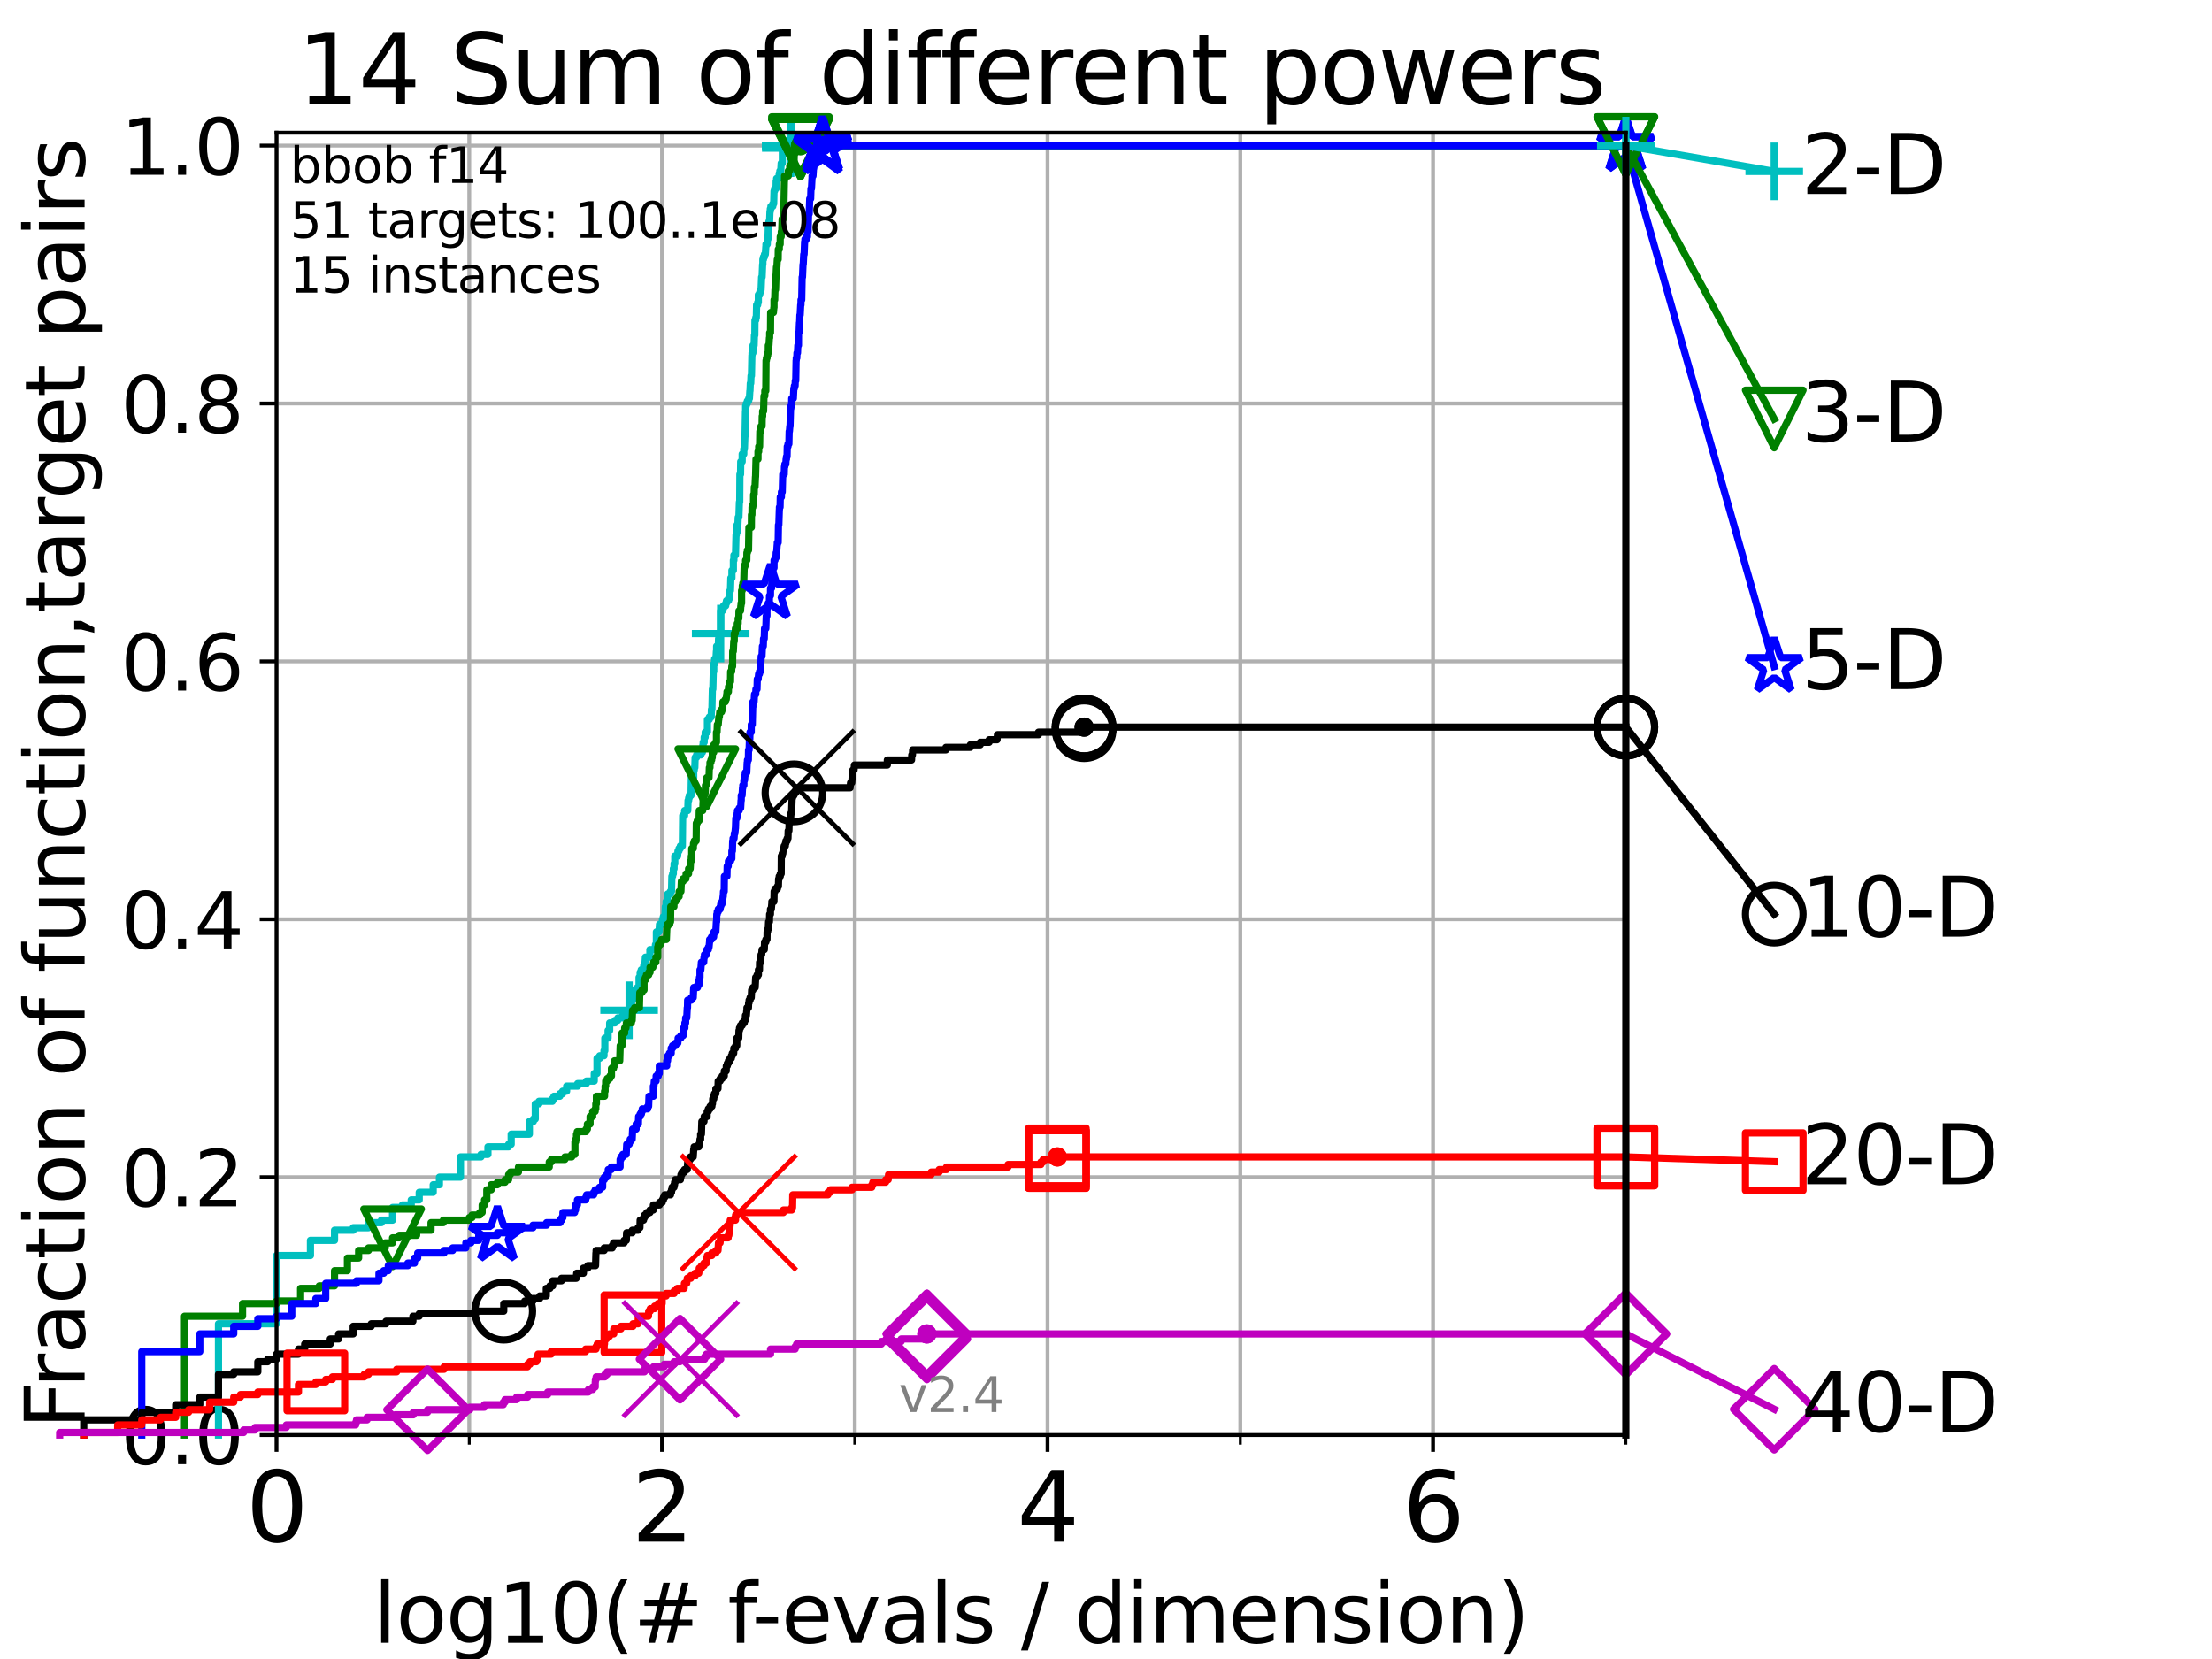 <?xml version="1.0" encoding="utf-8" standalone="no"?>
<!DOCTYPE svg PUBLIC "-//W3C//DTD SVG 1.1//EN"
  "http://www.w3.org/Graphics/SVG/1.1/DTD/svg11.dtd">
<svg height="345.6pt" version="1.1" viewBox="0 0 460.8 345.6" width="460.8pt" xmlns="http://www.w3.org/2000/svg" xmlns:xlink="http://www.w3.org/1999/xlink">
 <defs>
  <style type="text/css">*{stroke-linecap:butt;stroke-linejoin:round;}</style>
 </defs>
 <g id="figure_1">
  <g id="patch_1">
   <path d="M 0 345.6 
L 460.8 345.6 
L 460.8 0 
L 0 0 
z
" style="fill:#ffffff;"/>
  </g>
  <g id="axes_1">
   <g id="patch_2">
    <path d="M 57.6 298.944 
L 338.688 298.944 
L 338.688 27.648 
L 57.6 27.648 
z
" style="fill:#ffffff;"/>
   </g>
   <g id="matplotlib.axis_1">
    <g id="xtick_1">
     <g id="line2d_1">
      <path clip-path="url(#p8c5c8772d3)" d="M 57.6 298.944 
L 57.6 27.648 
" style="fill:none;stroke:#b0b0b0;stroke-linecap:square;stroke-width:0.8;"/>
     </g>
     <g id="line2d_2">
      <defs>
       <path d="M 0 0 
L 0 3.5 
" id="m5049993ff9" style="stroke:#000000;stroke-width:0.8;"/>
      </defs>
      <g>
       <use style="stroke:#000000;stroke-width:0.8;" x="57.6" xlink:href="#m5049993ff9" y="298.944"/>
      </g>
     </g>
     <g id="text_1">
      <!-- 0 -->
      <g transform="translate(51.237 321.141)scale(0.2 -0.2)">
       <defs>
        <path d="M 2034 4250 
Q 1547 4250 1301 3770 
Q 1056 3291 1056 2328 
Q 1056 1369 1301 889 
Q 1547 409 2034 409 
Q 2525 409 2770 889 
Q 3016 1369 3016 2328 
Q 3016 3291 2770 3770 
Q 2525 4250 2034 4250 
z
M 2034 4750 
Q 2819 4750 3233 4129 
Q 3647 3509 3647 2328 
Q 3647 1150 3233 529 
Q 2819 -91 2034 -91 
Q 1250 -91 836 529 
Q 422 1150 422 2328 
Q 422 3509 836 4129 
Q 1250 4750 2034 4750 
z
" id="DejaVuSans-30" transform="scale(0.016)"/>
       </defs>
       <use xlink:href="#DejaVuSans-30"/>
      </g>
     </g>
    </g>
    <g id="xtick_2">
     <g id="line2d_3">
      <path clip-path="url(#p8c5c8772d3)" d="M 137.911 298.944 
L 137.911 27.648 
" style="fill:none;stroke:#b0b0b0;stroke-linecap:square;stroke-width:0.8;"/>
     </g>
     <g id="line2d_4">
      <g>
       <use style="stroke:#000000;stroke-width:0.8;" x="137.911" xlink:href="#m5049993ff9" y="298.944"/>
      </g>
     </g>
     <g id="text_2">
      <!-- 2 -->
      <g transform="translate(131.548 321.141)scale(0.2 -0.2)">
       <defs>
        <path d="M 1228 531 
L 3431 531 
L 3431 0 
L 469 0 
L 469 531 
Q 828 903 1448 1529 
Q 2069 2156 2228 2338 
Q 2531 2678 2651 2914 
Q 2772 3150 2772 3378 
Q 2772 3750 2511 3984 
Q 2250 4219 1831 4219 
Q 1534 4219 1204 4116 
Q 875 4013 500 3803 
L 500 4441 
Q 881 4594 1212 4672 
Q 1544 4750 1819 4750 
Q 2544 4750 2975 4387 
Q 3406 4025 3406 3419 
Q 3406 3131 3298 2873 
Q 3191 2616 2906 2266 
Q 2828 2175 2409 1742 
Q 1991 1309 1228 531 
z
" id="DejaVuSans-32" transform="scale(0.016)"/>
       </defs>
       <use xlink:href="#DejaVuSans-32"/>
      </g>
     </g>
    </g>
    <g id="xtick_3">
     <g id="line2d_5">
      <path clip-path="url(#p8c5c8772d3)" d="M 218.222 298.944 
L 218.222 27.648 
" style="fill:none;stroke:#b0b0b0;stroke-linecap:square;stroke-width:0.8;"/>
     </g>
     <g id="line2d_6">
      <g>
       <use style="stroke:#000000;stroke-width:0.8;" x="218.222" xlink:href="#m5049993ff9" y="298.944"/>
      </g>
     </g>
     <g id="text_3">
      <!-- 4 -->
      <g transform="translate(211.859 321.141)scale(0.2 -0.2)">
       <defs>
        <path d="M 2419 4116 
L 825 1625 
L 2419 1625 
L 2419 4116 
z
M 2253 4666 
L 3047 4666 
L 3047 1625 
L 3713 1625 
L 3713 1100 
L 3047 1100 
L 3047 0 
L 2419 0 
L 2419 1100 
L 313 1100 
L 313 1709 
L 2253 4666 
z
" id="DejaVuSans-34" transform="scale(0.016)"/>
       </defs>
       <use xlink:href="#DejaVuSans-34"/>
      </g>
     </g>
    </g>
    <g id="xtick_4">
     <g id="line2d_7">
      <path clip-path="url(#p8c5c8772d3)" d="M 298.533 298.944 
L 298.533 27.648 
" style="fill:none;stroke:#b0b0b0;stroke-linecap:square;stroke-width:0.8;"/>
     </g>
     <g id="line2d_8">
      <g>
       <use style="stroke:#000000;stroke-width:0.8;" x="298.533" xlink:href="#m5049993ff9" y="298.944"/>
      </g>
     </g>
     <g id="text_4">
      <!-- 6 -->
      <g transform="translate(292.17 321.141)scale(0.2 -0.2)">
       <defs>
        <path d="M 2113 2584 
Q 1688 2584 1439 2293 
Q 1191 2003 1191 1497 
Q 1191 994 1439 701 
Q 1688 409 2113 409 
Q 2538 409 2786 701 
Q 3034 994 3034 1497 
Q 3034 2003 2786 2293 
Q 2538 2584 2113 2584 
z
M 3366 4563 
L 3366 3988 
Q 3128 4100 2886 4159 
Q 2644 4219 2406 4219 
Q 1781 4219 1451 3797 
Q 1122 3375 1075 2522 
Q 1259 2794 1537 2939 
Q 1816 3084 2150 3084 
Q 2853 3084 3261 2657 
Q 3669 2231 3669 1497 
Q 3669 778 3244 343 
Q 2819 -91 2113 -91 
Q 1303 -91 875 529 
Q 447 1150 447 2328 
Q 447 3434 972 4092 
Q 1497 4750 2381 4750 
Q 2619 4750 2861 4703 
Q 3103 4656 3366 4563 
z
" id="DejaVuSans-36" transform="scale(0.016)"/>
       </defs>
       <use xlink:href="#DejaVuSans-36"/>
      </g>
     </g>
    </g>
    <g id="xtick_5">
     <g id="line2d_9">
      <path clip-path="url(#p8c5c8772d3)" d="M 97.755 298.944 
L 97.755 27.648 
" style="fill:none;stroke:#b0b0b0;stroke-linecap:square;stroke-width:0.8;"/>
     </g>
     <g id="line2d_10">
      <defs>
       <path d="M 0 0 
L 0 2 
" id="m63ec182006" style="stroke:#000000;stroke-width:0.6;"/>
      </defs>
      <g>
       <use style="stroke:#000000;stroke-width:0.6;" x="97.755" xlink:href="#m63ec182006" y="298.944"/>
      </g>
     </g>
    </g>
    <g id="xtick_6">
     <g id="line2d_11">
      <path clip-path="url(#p8c5c8772d3)" d="M 178.066 298.944 
L 178.066 27.648 
" style="fill:none;stroke:#b0b0b0;stroke-linecap:square;stroke-width:0.8;"/>
     </g>
     <g id="line2d_12">
      <g>
       <use style="stroke:#000000;stroke-width:0.6;" x="178.066" xlink:href="#m63ec182006" y="298.944"/>
      </g>
     </g>
    </g>
    <g id="xtick_7">
     <g id="line2d_13">
      <path clip-path="url(#p8c5c8772d3)" d="M 258.377 298.944 
L 258.377 27.648 
" style="fill:none;stroke:#b0b0b0;stroke-linecap:square;stroke-width:0.8;"/>
     </g>
     <g id="line2d_14">
      <g>
       <use style="stroke:#000000;stroke-width:0.6;" x="258.377" xlink:href="#m63ec182006" y="298.944"/>
      </g>
     </g>
    </g>
    <g id="xtick_8">
     <g id="line2d_15">
      <path clip-path="url(#p8c5c8772d3)" d="M 338.688 298.944 
L 338.688 27.648 
" style="fill:none;stroke:#b0b0b0;stroke-linecap:square;stroke-width:0.8;"/>
     </g>
     <g id="line2d_16">
      <g>
       <use style="stroke:#000000;stroke-width:0.6;" x="338.688" xlink:href="#m63ec182006" y="298.944"/>
      </g>
     </g>
    </g>
    <g id="text_5">
     <!-- log10(# f-evals / dimension) -->
     <g transform="translate(77.764 342.218)scale(0.17 -0.17)">
      <defs>
       <path d="M 603 4863 
L 1178 4863 
L 1178 0 
L 603 0 
L 603 4863 
z
" id="DejaVuSans-6c" transform="scale(0.016)"/>
       <path d="M 1959 3097 
Q 1497 3097 1228 2736 
Q 959 2375 959 1747 
Q 959 1119 1226 758 
Q 1494 397 1959 397 
Q 2419 397 2687 759 
Q 2956 1122 2956 1747 
Q 2956 2369 2687 2733 
Q 2419 3097 1959 3097 
z
M 1959 3584 
Q 2709 3584 3137 3096 
Q 3566 2609 3566 1747 
Q 3566 888 3137 398 
Q 2709 -91 1959 -91 
Q 1206 -91 779 398 
Q 353 888 353 1747 
Q 353 2609 779 3096 
Q 1206 3584 1959 3584 
z
" id="DejaVuSans-6f" transform="scale(0.016)"/>
       <path d="M 2906 1791 
Q 2906 2416 2648 2759 
Q 2391 3103 1925 3103 
Q 1463 3103 1205 2759 
Q 947 2416 947 1791 
Q 947 1169 1205 825 
Q 1463 481 1925 481 
Q 2391 481 2648 825 
Q 2906 1169 2906 1791 
z
M 3481 434 
Q 3481 -459 3084 -895 
Q 2688 -1331 1869 -1331 
Q 1566 -1331 1297 -1286 
Q 1028 -1241 775 -1147 
L 775 -588 
Q 1028 -725 1275 -790 
Q 1522 -856 1778 -856 
Q 2344 -856 2625 -561 
Q 2906 -266 2906 331 
L 2906 616 
Q 2728 306 2450 153 
Q 2172 0 1784 0 
Q 1141 0 747 490 
Q 353 981 353 1791 
Q 353 2603 747 3093 
Q 1141 3584 1784 3584 
Q 2172 3584 2450 3431 
Q 2728 3278 2906 2969 
L 2906 3500 
L 3481 3500 
L 3481 434 
z
" id="DejaVuSans-67" transform="scale(0.016)"/>
       <path d="M 794 531 
L 1825 531 
L 1825 4091 
L 703 3866 
L 703 4441 
L 1819 4666 
L 2450 4666 
L 2450 531 
L 3481 531 
L 3481 0 
L 794 0 
L 794 531 
z
" id="DejaVuSans-31" transform="scale(0.016)"/>
       <path d="M 1984 4856 
Q 1566 4138 1362 3434 
Q 1159 2731 1159 2009 
Q 1159 1288 1364 580 
Q 1569 -128 1984 -844 
L 1484 -844 
Q 1016 -109 783 600 
Q 550 1309 550 2009 
Q 550 2706 781 3412 
Q 1013 4119 1484 4856 
L 1984 4856 
z
" id="DejaVuSans-28" transform="scale(0.016)"/>
       <path d="M 3272 2816 
L 2363 2816 
L 2100 1772 
L 3016 1772 
L 3272 2816 
z
M 2803 4594 
L 2478 3297 
L 3391 3297 
L 3719 4594 
L 4219 4594 
L 3897 3297 
L 4872 3297 
L 4872 2816 
L 3775 2816 
L 3519 1772 
L 4513 1772 
L 4513 1294 
L 3397 1294 
L 3072 0 
L 2572 0 
L 2894 1294 
L 1978 1294 
L 1656 0 
L 1153 0 
L 1478 1294 
L 494 1294 
L 494 1772 
L 1594 1772 
L 1856 2816 
L 850 2816 
L 850 3297 
L 1978 3297 
L 2297 4594 
L 2803 4594 
z
" id="DejaVuSans-23" transform="scale(0.016)"/>
       <path id="DejaVuSans-20" transform="scale(0.016)"/>
       <path d="M 2375 4863 
L 2375 4384 
L 1825 4384 
Q 1516 4384 1395 4259 
Q 1275 4134 1275 3809 
L 1275 3500 
L 2222 3500 
L 2222 3053 
L 1275 3053 
L 1275 0 
L 697 0 
L 697 3053 
L 147 3053 
L 147 3500 
L 697 3500 
L 697 3744 
Q 697 4328 969 4595 
Q 1241 4863 1831 4863 
L 2375 4863 
z
" id="DejaVuSans-66" transform="scale(0.016)"/>
       <path d="M 313 2009 
L 1997 2009 
L 1997 1497 
L 313 1497 
L 313 2009 
z
" id="DejaVuSans-2d" transform="scale(0.016)"/>
       <path d="M 3597 1894 
L 3597 1613 
L 953 1613 
Q 991 1019 1311 708 
Q 1631 397 2203 397 
Q 2534 397 2845 478 
Q 3156 559 3463 722 
L 3463 178 
Q 3153 47 2828 -22 
Q 2503 -91 2169 -91 
Q 1331 -91 842 396 
Q 353 884 353 1716 
Q 353 2575 817 3079 
Q 1281 3584 2069 3584 
Q 2775 3584 3186 3129 
Q 3597 2675 3597 1894 
z
M 3022 2063 
Q 3016 2534 2758 2815 
Q 2500 3097 2075 3097 
Q 1594 3097 1305 2825 
Q 1016 2553 972 2059 
L 3022 2063 
z
" id="DejaVuSans-65" transform="scale(0.016)"/>
       <path d="M 191 3500 
L 800 3500 
L 1894 563 
L 2988 3500 
L 3597 3500 
L 2284 0 
L 1503 0 
L 191 3500 
z
" id="DejaVuSans-76" transform="scale(0.016)"/>
       <path d="M 2194 1759 
Q 1497 1759 1228 1600 
Q 959 1441 959 1056 
Q 959 750 1161 570 
Q 1363 391 1709 391 
Q 2188 391 2477 730 
Q 2766 1069 2766 1631 
L 2766 1759 
L 2194 1759 
z
M 3341 1997 
L 3341 0 
L 2766 0 
L 2766 531 
Q 2569 213 2275 61 
Q 1981 -91 1556 -91 
Q 1019 -91 701 211 
Q 384 513 384 1019 
Q 384 1609 779 1909 
Q 1175 2209 1959 2209 
L 2766 2209 
L 2766 2266 
Q 2766 2663 2505 2880 
Q 2244 3097 1772 3097 
Q 1472 3097 1187 3025 
Q 903 2953 641 2809 
L 641 3341 
Q 956 3463 1253 3523 
Q 1550 3584 1831 3584 
Q 2591 3584 2966 3190 
Q 3341 2797 3341 1997 
z
" id="DejaVuSans-61" transform="scale(0.016)"/>
       <path d="M 2834 3397 
L 2834 2853 
Q 2591 2978 2328 3040 
Q 2066 3103 1784 3103 
Q 1356 3103 1142 2972 
Q 928 2841 928 2578 
Q 928 2378 1081 2264 
Q 1234 2150 1697 2047 
L 1894 2003 
Q 2506 1872 2764 1633 
Q 3022 1394 3022 966 
Q 3022 478 2636 193 
Q 2250 -91 1575 -91 
Q 1294 -91 989 -36 
Q 684 19 347 128 
L 347 722 
Q 666 556 975 473 
Q 1284 391 1588 391 
Q 1994 391 2212 530 
Q 2431 669 2431 922 
Q 2431 1156 2273 1281 
Q 2116 1406 1581 1522 
L 1381 1569 
Q 847 1681 609 1914 
Q 372 2147 372 2553 
Q 372 3047 722 3315 
Q 1072 3584 1716 3584 
Q 2034 3584 2315 3537 
Q 2597 3491 2834 3397 
z
" id="DejaVuSans-73" transform="scale(0.016)"/>
       <path d="M 1625 4666 
L 2156 4666 
L 531 -594 
L 0 -594 
L 1625 4666 
z
" id="DejaVuSans-2f" transform="scale(0.016)"/>
       <path d="M 2906 2969 
L 2906 4863 
L 3481 4863 
L 3481 0 
L 2906 0 
L 2906 525 
Q 2725 213 2448 61 
Q 2172 -91 1784 -91 
Q 1150 -91 751 415 
Q 353 922 353 1747 
Q 353 2572 751 3078 
Q 1150 3584 1784 3584 
Q 2172 3584 2448 3432 
Q 2725 3281 2906 2969 
z
M 947 1747 
Q 947 1113 1208 752 
Q 1469 391 1925 391 
Q 2381 391 2643 752 
Q 2906 1113 2906 1747 
Q 2906 2381 2643 2742 
Q 2381 3103 1925 3103 
Q 1469 3103 1208 2742 
Q 947 2381 947 1747 
z
" id="DejaVuSans-64" transform="scale(0.016)"/>
       <path d="M 603 3500 
L 1178 3500 
L 1178 0 
L 603 0 
L 603 3500 
z
M 603 4863 
L 1178 4863 
L 1178 4134 
L 603 4134 
L 603 4863 
z
" id="DejaVuSans-69" transform="scale(0.016)"/>
       <path d="M 3328 2828 
Q 3544 3216 3844 3400 
Q 4144 3584 4550 3584 
Q 5097 3584 5394 3201 
Q 5691 2819 5691 2113 
L 5691 0 
L 5113 0 
L 5113 2094 
Q 5113 2597 4934 2840 
Q 4756 3084 4391 3084 
Q 3944 3084 3684 2787 
Q 3425 2491 3425 1978 
L 3425 0 
L 2847 0 
L 2847 2094 
Q 2847 2600 2669 2842 
Q 2491 3084 2119 3084 
Q 1678 3084 1418 2786 
Q 1159 2488 1159 1978 
L 1159 0 
L 581 0 
L 581 3500 
L 1159 3500 
L 1159 2956 
Q 1356 3278 1631 3431 
Q 1906 3584 2284 3584 
Q 2666 3584 2933 3390 
Q 3200 3197 3328 2828 
z
" id="DejaVuSans-6d" transform="scale(0.016)"/>
       <path d="M 3513 2113 
L 3513 0 
L 2938 0 
L 2938 2094 
Q 2938 2591 2744 2837 
Q 2550 3084 2163 3084 
Q 1697 3084 1428 2787 
Q 1159 2491 1159 1978 
L 1159 0 
L 581 0 
L 581 3500 
L 1159 3500 
L 1159 2956 
Q 1366 3272 1645 3428 
Q 1925 3584 2291 3584 
Q 2894 3584 3203 3211 
Q 3513 2838 3513 2113 
z
" id="DejaVuSans-6e" transform="scale(0.016)"/>
       <path d="M 513 4856 
L 1013 4856 
Q 1481 4119 1714 3412 
Q 1947 2706 1947 2009 
Q 1947 1309 1714 600 
Q 1481 -109 1013 -844 
L 513 -844 
Q 928 -128 1133 580 
Q 1338 1288 1338 2009 
Q 1338 2731 1133 3434 
Q 928 4138 513 4856 
z
" id="DejaVuSans-29" transform="scale(0.016)"/>
      </defs>
      <use xlink:href="#DejaVuSans-6c"/>
      <use x="27.783" xlink:href="#DejaVuSans-6f"/>
      <use x="88.965" xlink:href="#DejaVuSans-67"/>
      <use x="152.441" xlink:href="#DejaVuSans-31"/>
      <use x="216.064" xlink:href="#DejaVuSans-30"/>
      <use x="279.688" xlink:href="#DejaVuSans-28"/>
      <use x="318.701" xlink:href="#DejaVuSans-23"/>
      <use x="402.49" xlink:href="#DejaVuSans-20"/>
      <use x="434.277" xlink:href="#DejaVuSans-66"/>
      <use x="463.982" xlink:href="#DejaVuSans-2d"/>
      <use x="500.066" xlink:href="#DejaVuSans-65"/>
      <use x="561.59" xlink:href="#DejaVuSans-76"/>
      <use x="620.77" xlink:href="#DejaVuSans-61"/>
      <use x="682.049" xlink:href="#DejaVuSans-6c"/>
      <use x="709.832" xlink:href="#DejaVuSans-73"/>
      <use x="761.932" xlink:href="#DejaVuSans-20"/>
      <use x="793.719" xlink:href="#DejaVuSans-2f"/>
      <use x="827.41" xlink:href="#DejaVuSans-20"/>
      <use x="859.197" xlink:href="#DejaVuSans-64"/>
      <use x="922.674" xlink:href="#DejaVuSans-69"/>
      <use x="950.457" xlink:href="#DejaVuSans-6d"/>
      <use x="1047.869" xlink:href="#DejaVuSans-65"/>
      <use x="1109.393" xlink:href="#DejaVuSans-6e"/>
      <use x="1172.771" xlink:href="#DejaVuSans-73"/>
      <use x="1224.871" xlink:href="#DejaVuSans-69"/>
      <use x="1252.654" xlink:href="#DejaVuSans-6f"/>
      <use x="1313.836" xlink:href="#DejaVuSans-6e"/>
      <use x="1377.215" xlink:href="#DejaVuSans-29"/>
     </g>
    </g>
   </g>
   <g id="matplotlib.axis_2">
    <g id="ytick_1">
     <g id="line2d_17">
      <path clip-path="url(#p8c5c8772d3)" d="M 57.6 298.944 
L 338.688 298.944 
" style="fill:none;stroke:#b0b0b0;stroke-linecap:square;stroke-width:0.8;"/>
     </g>
     <g id="line2d_18">
      <defs>
       <path d="M 0 0 
L -3.5 0 
" id="m736fbf3c38" style="stroke:#000000;stroke-width:0.8;"/>
      </defs>
      <g>
       <use style="stroke:#000000;stroke-width:0.8;" x="57.6" xlink:href="#m736fbf3c38" y="298.944"/>
      </g>
     </g>
     <g id="text_6">
      <!-- 0.0 -->
      <g transform="translate(25.155 305.023)scale(0.16 -0.16)">
       <defs>
        <path d="M 684 794 
L 1344 794 
L 1344 0 
L 684 0 
L 684 794 
z
" id="DejaVuSans-2e" transform="scale(0.016)"/>
       </defs>
       <use xlink:href="#DejaVuSans-30"/>
       <use x="63.623" xlink:href="#DejaVuSans-2e"/>
       <use x="95.41" xlink:href="#DejaVuSans-30"/>
      </g>
     </g>
    </g>
    <g id="ytick_2">
     <g id="line2d_19">
      <path clip-path="url(#p8c5c8772d3)" d="M 57.6 245.222 
L 338.688 245.222 
" style="fill:none;stroke:#b0b0b0;stroke-linecap:square;stroke-width:0.8;"/>
     </g>
     <g id="line2d_20">
      <g>
       <use style="stroke:#000000;stroke-width:0.8;" x="57.6" xlink:href="#m736fbf3c38" y="245.222"/>
      </g>
     </g>
     <g id="text_7">
      <!-- 0.2 -->
      <g transform="translate(25.155 251.301)scale(0.16 -0.16)">
       <use xlink:href="#DejaVuSans-30"/>
       <use x="63.623" xlink:href="#DejaVuSans-2e"/>
       <use x="95.41" xlink:href="#DejaVuSans-32"/>
      </g>
     </g>
    </g>
    <g id="ytick_3">
     <g id="line2d_21">
      <path clip-path="url(#p8c5c8772d3)" d="M 57.6 191.5 
L 338.688 191.5 
" style="fill:none;stroke:#b0b0b0;stroke-linecap:square;stroke-width:0.8;"/>
     </g>
     <g id="line2d_22">
      <g>
       <use style="stroke:#000000;stroke-width:0.8;" x="57.6" xlink:href="#m736fbf3c38" y="191.5"/>
      </g>
     </g>
     <g id="text_8">
      <!-- 0.4 -->
      <g transform="translate(25.155 197.579)scale(0.16 -0.16)">
       <use xlink:href="#DejaVuSans-30"/>
       <use x="63.623" xlink:href="#DejaVuSans-2e"/>
       <use x="95.41" xlink:href="#DejaVuSans-34"/>
      </g>
     </g>
    </g>
    <g id="ytick_4">
     <g id="line2d_23">
      <path clip-path="url(#p8c5c8772d3)" d="M 57.6 137.778 
L 338.688 137.778 
" style="fill:none;stroke:#b0b0b0;stroke-linecap:square;stroke-width:0.8;"/>
     </g>
     <g id="line2d_24">
      <g>
       <use style="stroke:#000000;stroke-width:0.8;" x="57.6" xlink:href="#m736fbf3c38" y="137.778"/>
      </g>
     </g>
     <g id="text_9">
      <!-- 0.6 -->
      <g transform="translate(25.155 143.857)scale(0.16 -0.16)">
       <use xlink:href="#DejaVuSans-30"/>
       <use x="63.623" xlink:href="#DejaVuSans-2e"/>
       <use x="95.41" xlink:href="#DejaVuSans-36"/>
      </g>
     </g>
    </g>
    <g id="ytick_5">
     <g id="line2d_25">
      <path clip-path="url(#p8c5c8772d3)" d="M 57.6 84.056 
L 338.688 84.056 
" style="fill:none;stroke:#b0b0b0;stroke-linecap:square;stroke-width:0.8;"/>
     </g>
     <g id="line2d_26">
      <g>
       <use style="stroke:#000000;stroke-width:0.8;" x="57.6" xlink:href="#m736fbf3c38" y="84.056"/>
      </g>
     </g>
     <g id="text_10">
      <!-- 0.8 -->
      <g transform="translate(25.155 90.135)scale(0.16 -0.16)">
       <defs>
        <path d="M 2034 2216 
Q 1584 2216 1326 1975 
Q 1069 1734 1069 1313 
Q 1069 891 1326 650 
Q 1584 409 2034 409 
Q 2484 409 2743 651 
Q 3003 894 3003 1313 
Q 3003 1734 2745 1975 
Q 2488 2216 2034 2216 
z
M 1403 2484 
Q 997 2584 770 2862 
Q 544 3141 544 3541 
Q 544 4100 942 4425 
Q 1341 4750 2034 4750 
Q 2731 4750 3128 4425 
Q 3525 4100 3525 3541 
Q 3525 3141 3298 2862 
Q 3072 2584 2669 2484 
Q 3125 2378 3379 2068 
Q 3634 1759 3634 1313 
Q 3634 634 3220 271 
Q 2806 -91 2034 -91 
Q 1263 -91 848 271 
Q 434 634 434 1313 
Q 434 1759 690 2068 
Q 947 2378 1403 2484 
z
M 1172 3481 
Q 1172 3119 1398 2916 
Q 1625 2713 2034 2713 
Q 2441 2713 2670 2916 
Q 2900 3119 2900 3481 
Q 2900 3844 2670 4047 
Q 2441 4250 2034 4250 
Q 1625 4250 1398 4047 
Q 1172 3844 1172 3481 
z
" id="DejaVuSans-38" transform="scale(0.016)"/>
       </defs>
       <use xlink:href="#DejaVuSans-30"/>
       <use x="63.623" xlink:href="#DejaVuSans-2e"/>
       <use x="95.41" xlink:href="#DejaVuSans-38"/>
      </g>
     </g>
    </g>
    <g id="ytick_6">
     <g id="line2d_27">
      <path clip-path="url(#p8c5c8772d3)" d="M 57.6 30.334 
L 338.688 30.334 
" style="fill:none;stroke:#b0b0b0;stroke-linecap:square;stroke-width:0.8;"/>
     </g>
     <g id="line2d_28">
      <g>
       <use style="stroke:#000000;stroke-width:0.8;" x="57.6" xlink:href="#m736fbf3c38" y="30.334"/>
      </g>
     </g>
     <g id="text_11">
      <!-- 1.0 -->
      <g transform="translate(25.155 36.413)scale(0.16 -0.16)">
       <use xlink:href="#DejaVuSans-31"/>
       <use x="63.623" xlink:href="#DejaVuSans-2e"/>
       <use x="95.41" xlink:href="#DejaVuSans-30"/>
      </g>
     </g>
    </g>
    <g id="text_12">
     <!-- Fraction of function,target pairs -->
     <g transform="translate(17.62 297.681)rotate(-90)scale(0.17 -0.17)">
      <defs>
       <path d="M 628 4666 
L 3309 4666 
L 3309 4134 
L 1259 4134 
L 1259 2759 
L 3109 2759 
L 3109 2228 
L 1259 2228 
L 1259 0 
L 628 0 
L 628 4666 
z
" id="DejaVuSans-46" transform="scale(0.016)"/>
       <path d="M 2631 2963 
Q 2534 3019 2420 3045 
Q 2306 3072 2169 3072 
Q 1681 3072 1420 2755 
Q 1159 2438 1159 1844 
L 1159 0 
L 581 0 
L 581 3500 
L 1159 3500 
L 1159 2956 
Q 1341 3275 1631 3429 
Q 1922 3584 2338 3584 
Q 2397 3584 2469 3576 
Q 2541 3569 2628 3553 
L 2631 2963 
z
" id="DejaVuSans-72" transform="scale(0.016)"/>
       <path d="M 3122 3366 
L 3122 2828 
Q 2878 2963 2633 3030 
Q 2388 3097 2138 3097 
Q 1578 3097 1268 2742 
Q 959 2388 959 1747 
Q 959 1106 1268 751 
Q 1578 397 2138 397 
Q 2388 397 2633 464 
Q 2878 531 3122 666 
L 3122 134 
Q 2881 22 2623 -34 
Q 2366 -91 2075 -91 
Q 1284 -91 818 406 
Q 353 903 353 1747 
Q 353 2603 823 3093 
Q 1294 3584 2113 3584 
Q 2378 3584 2631 3529 
Q 2884 3475 3122 3366 
z
" id="DejaVuSans-63" transform="scale(0.016)"/>
       <path d="M 1172 4494 
L 1172 3500 
L 2356 3500 
L 2356 3053 
L 1172 3053 
L 1172 1153 
Q 1172 725 1289 603 
Q 1406 481 1766 481 
L 2356 481 
L 2356 0 
L 1766 0 
Q 1100 0 847 248 
Q 594 497 594 1153 
L 594 3053 
L 172 3053 
L 172 3500 
L 594 3500 
L 594 4494 
L 1172 4494 
z
" id="DejaVuSans-74" transform="scale(0.016)"/>
       <path d="M 544 1381 
L 544 3500 
L 1119 3500 
L 1119 1403 
Q 1119 906 1312 657 
Q 1506 409 1894 409 
Q 2359 409 2629 706 
Q 2900 1003 2900 1516 
L 2900 3500 
L 3475 3500 
L 3475 0 
L 2900 0 
L 2900 538 
Q 2691 219 2414 64 
Q 2138 -91 1772 -91 
Q 1169 -91 856 284 
Q 544 659 544 1381 
z
M 1991 3584 
L 1991 3584 
z
" id="DejaVuSans-75" transform="scale(0.016)"/>
       <path d="M 750 794 
L 1409 794 
L 1409 256 
L 897 -744 
L 494 -744 
L 750 256 
L 750 794 
z
" id="DejaVuSans-2c" transform="scale(0.016)"/>
       <path d="M 1159 525 
L 1159 -1331 
L 581 -1331 
L 581 3500 
L 1159 3500 
L 1159 2969 
Q 1341 3281 1617 3432 
Q 1894 3584 2278 3584 
Q 2916 3584 3314 3078 
Q 3713 2572 3713 1747 
Q 3713 922 3314 415 
Q 2916 -91 2278 -91 
Q 1894 -91 1617 61 
Q 1341 213 1159 525 
z
M 3116 1747 
Q 3116 2381 2855 2742 
Q 2594 3103 2138 3103 
Q 1681 3103 1420 2742 
Q 1159 2381 1159 1747 
Q 1159 1113 1420 752 
Q 1681 391 2138 391 
Q 2594 391 2855 752 
Q 3116 1113 3116 1747 
z
" id="DejaVuSans-70" transform="scale(0.016)"/>
      </defs>
      <use xlink:href="#DejaVuSans-46"/>
      <use x="50.27" xlink:href="#DejaVuSans-72"/>
      <use x="91.383" xlink:href="#DejaVuSans-61"/>
      <use x="152.662" xlink:href="#DejaVuSans-63"/>
      <use x="207.643" xlink:href="#DejaVuSans-74"/>
      <use x="246.852" xlink:href="#DejaVuSans-69"/>
      <use x="274.635" xlink:href="#DejaVuSans-6f"/>
      <use x="335.816" xlink:href="#DejaVuSans-6e"/>
      <use x="399.195" xlink:href="#DejaVuSans-20"/>
      <use x="430.982" xlink:href="#DejaVuSans-6f"/>
      <use x="492.164" xlink:href="#DejaVuSans-66"/>
      <use x="527.369" xlink:href="#DejaVuSans-20"/>
      <use x="559.156" xlink:href="#DejaVuSans-66"/>
      <use x="594.361" xlink:href="#DejaVuSans-75"/>
      <use x="657.74" xlink:href="#DejaVuSans-6e"/>
      <use x="721.119" xlink:href="#DejaVuSans-63"/>
      <use x="776.1" xlink:href="#DejaVuSans-74"/>
      <use x="815.309" xlink:href="#DejaVuSans-69"/>
      <use x="843.092" xlink:href="#DejaVuSans-6f"/>
      <use x="904.273" xlink:href="#DejaVuSans-6e"/>
      <use x="967.652" xlink:href="#DejaVuSans-2c"/>
      <use x="999.439" xlink:href="#DejaVuSans-74"/>
      <use x="1038.648" xlink:href="#DejaVuSans-61"/>
      <use x="1099.928" xlink:href="#DejaVuSans-72"/>
      <use x="1139.291" xlink:href="#DejaVuSans-67"/>
      <use x="1202.768" xlink:href="#DejaVuSans-65"/>
      <use x="1264.291" xlink:href="#DejaVuSans-74"/>
      <use x="1303.5" xlink:href="#DejaVuSans-20"/>
      <use x="1335.287" xlink:href="#DejaVuSans-70"/>
      <use x="1398.764" xlink:href="#DejaVuSans-61"/>
      <use x="1460.043" xlink:href="#DejaVuSans-69"/>
      <use x="1487.826" xlink:href="#DejaVuSans-72"/>
      <use x="1528.939" xlink:href="#DejaVuSans-73"/>
     </g>
    </g>
   </g>
   <g id="line2d_29">
    <defs>
     <path d="M 0 1.5 
C 0.398 1.5 0.779 1.342 1.061 1.061 
C 1.342 0.779 1.5 0.398 1.5 0 
C 1.5 -0.398 1.342 -0.779 1.061 -1.061 
C 0.779 -1.342 0.398 -1.5 0 -1.5 
C -0.398 -1.5 -0.779 -1.342 -1.061 -1.061 
C -1.342 -0.779 -1.5 -0.398 -1.5 0 
C -1.5 0.398 -1.342 0.779 -1.061 1.061 
C -0.779 1.342 -0.398 1.5 0 1.5 
z
" id="mddbe8f8cfc" style="stroke:#00bfbf;"/>
    </defs>
    <g>
     <use style="fill:#00bfbf;stroke:#00bfbf;" x="164.731" xlink:href="#mddbe8f8cfc" y="30.334"/>
     <use style="fill:#00bfbf;stroke:#00bfbf;" x="164.731" xlink:href="#mddbe8f8cfc" y="30.334"/>
    </g>
   </g>
   <g id="line2d_30">
    <path d="M 45.512 298.944 
L 45.512 275.77 
L 57.6 275.77 
L 57.6 261.549 
L 64.671 261.549 
L 64.671 258.389 
L 69.688 258.389 
L 69.688 256.282 
L 73.579 256.282 
L 73.579 255.756 
L 76.759 255.756 
L 76.759 254.702 
L 79.447 254.702 
L 79.447 254.176 
L 81.776 254.176 
L 81.776 251.542 
L 83.83 251.542 
L 83.83 251.016 
L 85.667 251.016 
L 85.667 249.962 
L 87.33 249.962 
L 87.33 248.382 
L 90.243 248.382 
L 90.243 246.802 
L 91.535 246.802 
L 91.535 245.222 
L 95.918 245.222 
L 95.918 241.009 
L 100.193 241.009 
L 100.193 240.482 
L 101.647 240.482 
L 101.647 238.902 
L 105.952 238.902 
L 105.952 238.375 
L 106.489 238.375 
L 106.489 236.268 
L 110.274 236.268 
L 110.274 233.635 
L 111.105 233.635 
L 111.105 233.108 
L 111.506 233.108 
L 111.506 229.948 
L 112.281 229.948 
L 112.281 229.421 
L 115.077 229.421 
L 115.077 228.895 
L 115.397 228.895 
L 115.397 228.368 
L 116.621 228.368 
L 116.621 227.841 
L 117.203 227.841 
L 117.203 227.315 
L 118.04 227.315 
L 118.04 226.261 
L 120.335 226.261 
L 120.335 225.735 
L 122.148 225.735 
L 122.148 225.208 
L 123.791 225.208 
L 123.791 223.628 
L 124.369 223.628 
L 124.369 220.468 
L 124.928 220.468 
L 124.928 219.941 
L 125.823 219.941 
L 125.823 218.888 
L 125.996 218.888 
L 125.996 216.254 
L 126.674 216.254 
L 126.674 214.674 
L 127.003 214.674 
L 127.003 213.094 
L 128.108 213.094 
L 128.108 212.567 
L 128.709 212.567 
L 128.709 212.041 
L 129.714 212.041 
L 129.714 211.514 
L 130.796 211.514 
L 130.796 210.987 
L 131.056 210.987 
L 131.056 210.461 
L 131.566 210.461 
L 131.566 208.354 
L 131.815 208.354 
L 131.815 206.247 
L 132.777 206.247 
L 132.777 205.721 
L 133.125 205.721 
L 133.125 203.614 
L 133.353 203.614 
L 133.353 202.56 
L 133.578 202.56 
L 133.578 202.034 
L 134.019 202.034 
L 134.128 200.98 
L 134.343 200.98 
L 134.45 199.4 
L 135.382 199.4 
L 135.382 197.82 
L 136.457 197.82 
L 136.551 196.767 
L 136.739 196.767 
L 136.739 194.133 
L 137.29 194.133 
L 137.38 192.553 
L 137.998 192.553 
L 137.998 191.5 
L 138.171 191.5 
L 138.171 190.973 
L 138.511 190.973 
L 138.595 188.867 
L 138.762 188.867 
L 138.762 187.813 
L 139.009 187.813 
L 139.091 186.233 
L 139.652 186.233 
L 139.652 185.706 
L 139.887 185.706 
L 139.965 182.546 
L 140.119 182.546 
L 140.119 182.02 
L 140.272 182.02 
L 140.272 180.966 
L 140.424 180.966 
L 140.424 179.913 
L 140.574 179.913 
L 140.574 178.333 
L 141.163 178.333 
L 141.235 177.28 
L 141.45 177.28 
L 141.45 176.753 
L 141.732 176.753 
L 141.732 176.226 
L 142.148 176.226 
L 142.216 169.906 
L 142.62 169.906 
L 142.62 168.853 
L 143.273 168.853 
L 143.337 166.746 
L 143.464 166.746 
L 143.464 166.219 
L 143.591 166.219 
L 143.591 165.692 
L 143.965 165.692 
L 144.026 162.006 
L 144.511 162.006 
L 144.511 160.426 
L 144.63 160.426 
L 144.63 159.899 
L 144.748 159.899 
L 144.807 157.792 
L 145.098 157.792 
L 145.098 157.265 
L 145.998 157.265 
L 145.998 156.739 
L 146.324 156.739 
L 146.431 155.159 
L 146.485 155.159 
L 146.485 154.632 
L 146.697 154.632 
L 146.697 153.579 
L 146.906 153.579 
L 146.906 152.525 
L 147.369 152.525 
L 147.369 149.892 
L 147.77 149.892 
L 147.77 149.365 
L 148.161 149.365 
L 148.21 147.785 
L 148.306 147.785 
L 148.402 143.572 
L 148.497 143.572 
L 148.592 139.885 
L 148.686 139.885 
L 148.686 138.305 
L 148.873 138.305 
L 148.873 137.251 
L 149.15 137.251 
L 149.241 135.671 
L 149.287 135.671 
L 149.287 134.618 
L 149.647 134.618 
L 149.691 133.038 
L 149.955 133.038 
L 149.955 131.985 
L 150.129 131.985 
L 150.129 127.244 
L 150.514 127.244 
L 150.514 126.718 
L 150.725 126.718 
L 150.725 126.191 
L 151.179 126.191 
L 151.179 125.664 
L 151.341 125.664 
L 151.341 125.138 
L 151.779 125.138 
L 151.779 124.611 
L 152.014 124.611 
L 152.053 123.031 
L 152.169 123.031 
L 152.246 120.397 
L 152.474 120.397 
L 152.474 118.817 
L 152.774 118.817 
L 152.774 116.711 
L 152.885 116.711 
L 152.885 115.657 
L 153.215 115.657 
L 153.323 111.444 
L 153.395 111.444 
L 153.395 110.917 
L 153.538 110.917 
L 153.538 109.337 
L 153.715 109.337 
L 153.785 107.757 
L 153.925 107.757 
L 154.029 104.597 
L 154.098 104.597 
L 154.133 98.803 
L 154.27 98.803 
L 154.304 96.17 
L 154.608 96.17 
L 154.608 94.59 
L 154.939 94.59 
L 154.939 93.536 
L 155.07 93.536 
L 155.168 90.903 
L 155.2 90.903 
L 155.297 85.636 
L 155.329 85.636 
L 155.329 84.583 
L 155.457 84.583 
L 155.457 84.056 
L 155.679 84.056 
L 155.679 83.529 
L 155.96 83.529 
L 155.96 83.003 
L 156.114 83.003 
L 156.206 81.423 
L 156.236 81.423 
L 156.297 79.843 
L 156.388 79.843 
L 156.449 78.263 
L 156.539 78.263 
L 156.628 74.049 
L 156.658 74.049 
L 156.658 73.522 
L 156.836 73.522 
L 156.865 71.942 
L 157.099 71.942 
L 157.157 69.836 
L 157.243 69.836 
L 157.272 66.675 
L 157.444 66.675 
L 157.444 66.149 
L 157.557 66.149 
L 157.614 63.515 
L 157.837 63.515 
L 157.837 62.989 
L 157.976 62.989 
L 157.976 61.409 
L 158.25 61.409 
L 158.25 60.882 
L 158.412 60.882 
L 158.412 60.355 
L 158.546 60.355 
L 158.653 57.722 
L 158.758 57.722 
L 158.864 55.088 
L 158.916 55.088 
L 158.916 54.035 
L 159.046 54.035 
L 159.046 53.508 
L 159.253 53.508 
L 159.253 52.982 
L 159.431 52.982 
L 159.532 51.402 
L 159.558 51.402 
L 159.558 50.875 
L 159.833 50.875 
L 159.858 49.821 
L 159.981 49.821 
L 160.055 47.188 
L 160.177 47.188 
L 160.177 46.135 
L 160.322 46.135 
L 160.394 44.028 
L 160.466 44.028 
L 160.466 43.501 
L 160.585 43.501 
L 160.585 42.975 
L 160.985 42.975 
L 160.985 42.448 
L 161.169 42.448 
L 161.238 39.814 
L 161.352 39.814 
L 161.352 39.288 
L 161.668 39.288 
L 161.69 37.708 
L 161.779 37.708 
L 161.779 37.181 
L 162.26 37.181 
L 162.325 36.128 
L 162.454 36.128 
L 162.454 35.601 
L 162.645 35.601 
L 162.729 34.021 
L 162.979 34.021 
L 162.979 31.387 
L 164.467 31.387 
L 164.467 30.861 
L 164.731 30.861 
L 164.731 30.334 
L 338.688 30.334 
L 338.688 30.334 
" style="fill:none;stroke:#00bfbf;stroke-linecap:square;stroke-width:1.5;"/>
   </g>
   <g id="line2d_31">
    <defs>
     <path d="M -6 0 
L 6 0 
M 0 6 
L 0 -6 
" id="maf85a585c7" style="stroke:#00bfbf;stroke-width:1.5;"/>
    </defs>
    <g>
     <use style="fill-opacity:0;stroke:#00bfbf;stroke-width:1.5;" x="131.056" xlink:href="#maf85a585c7" y="210.461"/>
     <use style="fill-opacity:0;stroke:#00bfbf;stroke-width:1.5;" x="150.129" xlink:href="#maf85a585c7" y="131.985"/>
     <use style="fill-opacity:0;stroke:#00bfbf;stroke-width:1.5;" x="164.731" xlink:href="#maf85a585c7" y="30.861"/>
     <use style="fill-opacity:0;stroke:#00bfbf;stroke-width:1.5;" x="164.731" xlink:href="#maf85a585c7" y="30.334"/>
     <use style="fill-opacity:0;stroke:#00bfbf;stroke-width:1.5;" x="164.731" xlink:href="#maf85a585c7" y="30.334"/>
     <use style="fill-opacity:0;stroke:#00bfbf;stroke-width:1.5;" x="338.688" xlink:href="#maf85a585c7" y="30.334"/>
    </g>
   </g>
   <g id="line2d_32">
    <path style="fill:none;stroke:#00bfbf;stroke-linecap:square;stroke-width:1.5;"/>
    <g/>
   </g>
   <g id="line2d_33">
    <defs>
     <path d="M 0 1.5 
C 0.398 1.5 0.779 1.342 1.061 1.061 
C 1.342 0.779 1.5 0.398 1.5 0 
C 1.5 -0.398 1.342 -0.779 1.061 -1.061 
C 0.779 -1.342 0.398 -1.5 0 -1.5 
C -0.398 -1.5 -0.779 -1.342 -1.061 -1.061 
C -1.342 -0.779 -1.5 -0.398 -1.5 0 
C -1.5 0.398 -1.342 0.779 -1.061 1.061 
C -0.779 1.342 -0.398 1.5 0 1.5 
z
" id="m5d7f4c5e73" style="stroke:#008000;"/>
    </defs>
    <g>
     <use style="fill:#008000;stroke:#008000;" x="166.751" xlink:href="#m5d7f4c5e73" y="30.334"/>
     <use style="fill:#008000;stroke:#008000;" x="166.751" xlink:href="#m5d7f4c5e73" y="30.334"/>
    </g>
   </g>
   <g id="line2d_34">
    <path d="M 38.441 298.944 
L 38.441 274.19 
L 50.529 274.19 
L 50.529 271.556 
L 57.6 271.556 
L 57.6 271.03 
L 62.617 271.03 
L 62.617 268.396 
L 66.508 268.396 
L 66.508 267.87 
L 69.688 267.87 
L 69.688 264.709 
L 72.376 264.709 
L 72.376 262.076 
L 74.705 262.076 
L 74.705 260.496 
L 76.759 260.496 
L 76.759 259.969 
L 80.259 259.969 
L 80.259 258.916 
L 81.776 258.916 
L 81.776 257.862 
L 83.172 257.862 
L 83.172 257.336 
L 86.793 257.336 
L 86.793 256.282 
L 89.79 256.282 
L 89.79 254.702 
L 92.347 254.702 
L 92.347 254.176 
L 97.755 254.176 
L 97.755 253.649 
L 98.327 253.649 
L 98.327 253.122 
L 99.938 253.122 
L 99.938 252.596 
L 100.444 252.596 
L 100.444 251.016 
L 100.935 251.016 
L 100.935 249.962 
L 101.413 249.962 
L 101.413 247.855 
L 102.331 247.855 
L 102.331 246.802 
L 103.623 246.802 
L 103.623 246.275 
L 105.21 246.275 
L 105.21 245.749 
L 105.952 245.749 
L 105.952 244.695 
L 106.312 244.695 
L 106.312 244.169 
L 108.006 244.169 
L 108.006 243.115 
L 114.419 243.115 
L 114.419 242.062 
L 114.86 242.062 
L 114.86 241.535 
L 117.673 241.535 
L 117.673 241.009 
L 119.097 241.009 
L 119.097 240.482 
L 119.768 240.482 
L 119.768 237.848 
L 119.932 237.848 
L 119.932 237.322 
L 120.094 237.322 
L 120.094 236.268 
L 120.255 236.268 
L 120.255 235.742 
L 122.076 235.742 
L 122.076 235.215 
L 122.362 235.215 
L 122.362 234.162 
L 122.92 234.162 
L 122.92 232.582 
L 123.461 232.582 
L 123.461 231.528 
L 123.985 231.528 
L 123.985 231.001 
L 124.114 231.001 
L 124.114 229.948 
L 124.242 229.948 
L 124.242 228.368 
L 125.939 228.368 
L 125.939 227.315 
L 126.054 227.315 
L 126.054 226.261 
L 126.168 226.261 
L 126.168 225.208 
L 126.507 225.208 
L 126.507 224.681 
L 127.057 224.681 
L 127.057 224.155 
L 127.379 224.155 
L 127.379 222.575 
L 127.799 222.575 
L 127.799 222.048 
L 128.006 222.048 
L 128.006 220.994 
L 129.099 220.994 
L 129.195 217.834 
L 129.574 217.834 
L 129.574 215.201 
L 130.128 215.201 
L 130.128 214.148 
L 130.398 214.148 
L 130.488 213.094 
L 131.524 213.094 
L 131.524 212.567 
L 131.691 212.567 
L 131.774 210.461 
L 132.182 210.461 
L 132.182 209.934 
L 133.201 209.934 
L 133.277 206.774 
L 133.726 206.774 
L 133.726 206.247 
L 134.164 206.247 
L 134.164 204.141 
L 134.45 204.141 
L 134.45 203.614 
L 134.661 203.614 
L 134.661 203.087 
L 135.145 203.087 
L 135.145 202.56 
L 135.415 202.56 
L 135.415 201.507 
L 136.009 201.507 
L 136.009 200.98 
L 136.138 200.98 
L 136.138 200.454 
L 136.645 200.454 
L 136.645 199.4 
L 137.016 199.4 
L 137.016 197.294 
L 137.138 197.294 
L 137.138 196.767 
L 137.559 196.767 
L 137.559 196.24 
L 137.794 196.24 
L 137.794 195.714 
L 138.817 195.714 
L 138.927 193.08 
L 139.036 193.08 
L 139.036 192.553 
L 139.52 192.553 
L 139.52 192.027 
L 139.678 192.027 
L 139.731 188.867 
L 140.399 188.867 
L 140.399 187.813 
L 140.748 187.813 
L 140.748 187.287 
L 141.09 187.287 
L 141.09 186.76 
L 141.474 186.76 
L 141.474 185.706 
L 141.849 185.706 
L 141.941 183.6 
L 142.307 183.6 
L 142.307 183.073 
L 142.884 183.073 
L 142.928 182.02 
L 143.443 182.02 
L 143.443 180.966 
L 143.779 180.966 
L 143.862 179.386 
L 143.985 179.386 
L 144.026 178.333 
L 144.108 178.333 
L 144.108 176.753 
L 144.431 176.753 
L 144.471 175.699 
L 144.63 175.699 
L 144.63 175.173 
L 145.021 175.173 
L 145.059 171.486 
L 145.251 171.486 
L 145.251 170.959 
L 145.629 170.959 
L 145.666 168.853 
L 146.396 168.853 
L 146.503 166.219 
L 146.538 166.219 
L 146.538 165.692 
L 146.749 165.692 
L 146.749 165.166 
L 146.924 165.166 
L 146.958 163.586 
L 147.096 163.586 
L 147.096 163.059 
L 147.233 163.059 
L 147.233 162.006 
L 147.703 162.006 
L 147.77 159.899 
L 147.901 159.899 
L 147.901 158.846 
L 148.097 158.846 
L 148.097 158.319 
L 148.258 158.319 
L 148.258 157.792 
L 148.386 157.792 
L 148.386 156.739 
L 148.671 156.739 
L 148.702 155.159 
L 149.074 155.159 
L 149.074 154.632 
L 149.257 154.632 
L 149.257 152.525 
L 149.378 152.525 
L 149.438 150.945 
L 149.617 150.945 
L 149.706 149.892 
L 149.735 149.892 
L 149.735 149.365 
L 149.853 149.365 
L 149.941 148.312 
L 150.316 148.312 
L 150.316 147.785 
L 150.571 147.785 
L 150.599 146.205 
L 151.097 146.205 
L 151.097 145.678 
L 151.287 145.678 
L 151.395 144.625 
L 151.448 144.625 
L 151.448 144.098 
L 151.74 144.098 
L 151.766 143.045 
L 151.949 143.045 
L 152.001 141.992 
L 152.182 141.992 
L 152.207 139.885 
L 152.411 139.885 
L 152.461 138.831 
L 152.612 138.831 
L 152.637 135.671 
L 152.762 135.671 
L 152.861 133.565 
L 152.959 133.565 
L 152.959 131.985 
L 153.154 131.985 
L 153.203 130.931 
L 153.585 130.931 
L 153.585 129.878 
L 153.774 129.878 
L 153.774 128.824 
L 153.914 128.824 
L 153.937 127.244 
L 154.258 127.244 
L 154.327 126.191 
L 154.372 126.191 
L 154.372 125.664 
L 154.485 125.664 
L 154.485 123.031 
L 154.619 123.031 
L 154.641 121.977 
L 154.752 121.977 
L 154.752 121.451 
L 154.928 121.451 
L 155.016 118.291 
L 155.081 118.291 
L 155.081 117.764 
L 155.318 117.764 
L 155.318 116.711 
L 155.574 116.711 
L 155.595 115.131 
L 155.7 115.131 
L 155.7 114.604 
L 155.929 114.604 
L 156.011 109.864 
L 156.519 109.864 
L 156.539 107.23 
L 156.638 107.23 
L 156.658 105.65 
L 156.816 105.65 
L 156.816 105.124 
L 156.973 105.124 
L 156.992 103.017 
L 157.109 103.017 
L 157.147 101.437 
L 157.282 101.437 
L 157.377 99.33 
L 157.396 99.33 
L 157.491 95.643 
L 157.902 95.643 
L 157.902 94.063 
L 158.049 94.063 
L 158.049 93.01 
L 158.232 93.01 
L 158.286 89.85 
L 158.484 89.85 
L 158.519 88.796 
L 158.75 88.796 
L 158.785 86.69 
L 158.872 86.69 
L 158.872 85.636 
L 159.064 85.636 
L 159.15 82.476 
L 159.321 82.476 
L 159.321 81.423 
L 159.524 81.423 
L 159.574 75.102 
L 159.658 75.102 
L 159.658 74.576 
L 159.791 74.576 
L 159.791 74.049 
L 159.923 74.049 
L 159.923 73.522 
L 160.038 73.522 
L 160.055 71.942 
L 160.185 71.942 
L 160.282 70.362 
L 160.33 70.362 
L 160.33 69.309 
L 160.506 69.309 
L 160.538 65.095 
L 161.116 65.095 
L 161.208 64.042 
L 161.238 64.042 
L 161.238 62.462 
L 161.375 62.462 
L 161.435 60.355 
L 161.556 60.355 
L 161.66 57.195 
L 161.675 57.195 
L 161.749 55.615 
L 161.838 55.615 
L 161.926 54.035 
L 162.101 54.035 
L 162.13 51.928 
L 162.332 51.928 
L 162.346 50.875 
L 162.517 50.875 
L 162.532 49.295 
L 162.729 49.295 
L 162.757 48.241 
L 162.841 48.241 
L 162.924 45.608 
L 163.158 45.608 
L 163.199 43.501 
L 163.294 43.501 
L 163.402 37.708 
L 163.429 37.708 
L 163.429 36.654 
L 164.218 36.654 
L 164.218 35.601 
L 164.512 35.601 
L 164.512 34.548 
L 164.924 34.548 
L 164.924 34.021 
L 165.399 34.021 
L 165.471 31.914 
L 165.673 31.914 
L 165.673 30.861 
L 166.751 30.861 
L 166.751 30.334 
L 338.688 30.334 
L 338.688 30.334 
" style="fill:none;stroke:#008000;stroke-linecap:square;stroke-width:1.5;"/>
   </g>
   <g id="line2d_35">
    <defs>
     <path d="M -0 6 
L 6 -6 
L -6 -6 
z
" id="mb2fb0a6e92" style="stroke:#008000;stroke-linejoin:miter;stroke-width:1.5;"/>
    </defs>
    <g>
     <use style="fill-opacity:0;stroke:#008000;stroke-linejoin:miter;stroke-width:1.5;" x="81.776" xlink:href="#mb2fb0a6e92" y="257.862"/>
     <use style="fill-opacity:0;stroke:#008000;stroke-linejoin:miter;stroke-width:1.5;" x="147.233" xlink:href="#mb2fb0a6e92" y="162.006"/>
     <use style="fill-opacity:0;stroke:#008000;stroke-linejoin:miter;stroke-width:1.5;" x="166.751" xlink:href="#mb2fb0a6e92" y="30.861"/>
     <use style="fill-opacity:0;stroke:#008000;stroke-linejoin:miter;stroke-width:1.5;" x="166.751" xlink:href="#mb2fb0a6e92" y="30.861"/>
     <use style="fill-opacity:0;stroke:#008000;stroke-linejoin:miter;stroke-width:1.5;" x="166.751" xlink:href="#mb2fb0a6e92" y="30.334"/>
     <use style="fill-opacity:0;stroke:#008000;stroke-linejoin:miter;stroke-width:1.5;" x="338.688" xlink:href="#mb2fb0a6e92" y="30.334"/>
    </g>
   </g>
   <g id="line2d_36">
    <path style="fill:none;stroke:#008000;stroke-linecap:square;stroke-width:1.5;"/>
    <g/>
   </g>
   <g id="line2d_37">
    <defs>
     <path d="M 0 1.5 
C 0.398 1.5 0.779 1.342 1.061 1.061 
C 1.342 0.779 1.5 0.398 1.5 0 
C 1.5 -0.398 1.342 -0.779 1.061 -1.061 
C 0.779 -1.342 0.398 -1.5 0 -1.5 
C -0.398 -1.5 -0.779 -1.342 -1.061 -1.061 
C -1.342 -0.779 -1.5 -0.398 -1.5 0 
C -1.5 0.398 -1.342 0.779 -1.061 1.061 
C -0.779 1.342 -0.398 1.5 0 1.5 
z
" id="mccadc13062" style="stroke:#0000ff;"/>
    </defs>
    <g>
     <use style="fill:#0000ff;stroke:#0000ff;" x="171.351" xlink:href="#mccadc13062" y="30.334"/>
     <use style="fill:#0000ff;stroke:#0000ff;" x="171.351" xlink:href="#mccadc13062" y="30.334"/>
    </g>
   </g>
   <g id="line2d_38">
    <path d="M 29.533 298.944 
L 29.533 281.563 
L 41.621 281.563 
L 41.621 277.877 
L 48.692 277.877 
L 48.692 276.296 
L 53.709 276.296 
L 53.709 274.716 
L 57.6 274.716 
L 57.6 274.19 
L 60.78 274.19 
L 60.78 271.556 
L 65.797 271.556 
L 65.797 270.503 
L 67.851 270.503 
L 67.851 267.343 
L 74.263 267.343 
L 74.263 266.816 
L 78.942 266.816 
L 78.942 265.236 
L 79.939 265.236 
L 79.939 264.709 
L 80.881 264.709 
L 80.881 263.656 
L 84.956 263.656 
L 84.956 263.129 
L 86.351 263.129 
L 86.351 262.076 
L 87.01 262.076 
L 87.01 261.023 
L 92.504 261.023 
L 92.504 260.496 
L 94.295 260.496 
L 94.295 259.969 
L 97.044 259.969 
L 97.044 258.916 
L 98.101 258.916 
L 98.101 258.389 
L 99.732 258.389 
L 99.732 257.336 
L 103.623 257.336 
L 103.623 256.809 
L 106.169 256.809 
L 106.169 256.282 
L 107.415 256.282 
L 107.415 255.756 
L 111.023 255.756 
L 111.023 255.229 
L 113.874 255.229 
L 113.874 254.702 
L 116.68 254.702 
L 116.68 254.176 
L 117.03 254.176 
L 117.03 253.649 
L 117.26 253.649 
L 117.26 252.596 
L 119.702 252.596 
L 119.702 252.069 
L 119.899 252.069 
L 119.899 251.016 
L 120.287 251.016 
L 120.287 249.962 
L 122.018 249.962 
L 122.018 249.436 
L 122.191 249.436 
L 122.191 248.909 
L 123.673 248.909 
L 123.673 248.382 
L 123.985 248.382 
L 123.985 247.855 
L 124.892 247.855 
L 124.892 247.329 
L 125.542 247.329 
L 125.542 245.749 
L 125.892 245.749 
L 125.892 245.222 
L 126.372 245.222 
L 126.372 244.695 
L 126.707 244.695 
L 126.707 243.642 
L 127.358 243.642 
L 127.358 243.115 
L 129.176 243.115 
L 129.176 241.535 
L 129.348 241.535 
L 129.348 241.009 
L 129.742 241.009 
L 129.742 240.482 
L 130.452 240.482 
L 130.559 238.375 
L 131.082 238.375 
L 131.082 237.848 
L 131.287 237.848 
L 131.287 237.322 
L 131.691 237.322 
L 131.79 235.215 
L 132.518 235.215 
L 132.518 234.162 
L 132.987 234.162 
L 133.033 232.582 
L 133.353 232.582 
L 133.353 232.055 
L 133.623 232.055 
L 133.623 231.528 
L 133.8 231.528 
L 133.8 231.001 
L 134.912 231.001 
L 134.912 230.475 
L 135.118 230.475 
L 135.199 228.368 
L 136.112 228.368 
L 136.112 226.261 
L 136.228 226.261 
L 136.304 225.208 
L 136.683 225.208 
L 136.683 224.155 
L 137.126 224.155 
L 137.126 223.628 
L 137.344 223.628 
L 137.344 222.048 
L 138.894 222.048 
L 138.894 220.994 
L 139.058 220.994 
L 139.123 219.941 
L 139.446 219.941 
L 139.446 219.414 
L 139.825 219.414 
L 139.825 218.361 
L 140.104 218.361 
L 140.104 217.834 
L 140.708 217.834 
L 140.708 217.308 
L 141.206 217.308 
L 141.264 216.254 
L 141.83 216.254 
L 141.83 215.728 
L 142.325 215.728 
L 142.406 214.148 
L 142.673 214.148 
L 142.673 213.094 
L 142.832 213.094 
L 142.832 212.041 
L 143.067 212.041 
L 143.17 209.934 
L 143.222 209.934 
L 143.248 208.354 
L 144.001 208.354 
L 144.001 207.827 
L 144.415 207.827 
L 144.511 205.721 
L 145.304 205.721 
L 145.304 205.194 
L 145.599 205.194 
L 145.599 204.141 
L 145.711 204.141 
L 145.711 203.614 
L 145.822 203.614 
L 145.822 202.034 
L 145.998 202.034 
L 146.107 200.454 
L 146.602 200.454 
L 146.665 199.4 
L 146.749 199.4 
L 146.749 198.874 
L 147.185 198.874 
L 147.247 197.82 
L 147.57 197.82 
L 147.57 197.294 
L 147.71 197.294 
L 147.809 196.24 
L 147.829 196.24 
L 147.829 195.714 
L 148.2 195.714 
L 148.2 195.187 
L 148.658 195.187 
L 148.733 194.133 
L 149.123 194.133 
L 149.232 192.027 
L 149.287 192.027 
L 149.323 190.447 
L 149.414 190.447 
L 149.414 189.92 
L 149.629 189.92 
L 149.629 189.393 
L 150.016 189.393 
L 150.016 188.867 
L 150.138 188.867 
L 150.138 188.34 
L 150.395 188.34 
L 150.395 187.813 
L 150.531 187.813 
L 150.632 186.76 
L 150.666 186.76 
L 150.716 185.706 
L 150.866 185.706 
L 150.899 182.546 
L 151.438 182.546 
L 151.486 180.44 
L 151.708 180.44 
L 151.74 179.386 
L 152.192 179.386 
L 152.192 178.86 
L 152.451 178.86 
L 152.466 177.28 
L 152.572 177.28 
L 152.632 175.173 
L 152.707 175.173 
L 152.707 174.646 
L 152.915 174.646 
L 152.988 173.593 
L 153.091 173.593 
L 153.193 172.539 
L 153.207 172.539 
L 153.28 170.433 
L 153.509 170.433 
L 153.566 169.379 
L 153.623 169.379 
L 153.623 168.853 
L 153.988 168.853 
L 153.988 168.326 
L 154.29 168.326 
L 154.372 166.746 
L 154.413 166.746 
L 154.413 165.692 
L 154.588 165.692 
L 154.681 164.112 
L 154.735 164.112 
L 154.735 163.586 
L 154.959 163.586 
L 154.959 162.532 
L 155.09 162.532 
L 155.181 161.479 
L 155.245 161.479 
L 155.245 160.952 
L 155.565 160.952 
L 155.654 158.846 
L 155.704 158.846 
L 155.704 158.319 
L 155.892 158.319 
L 155.929 156.212 
L 156.053 156.212 
L 156.114 154.105 
L 156.188 154.105 
L 156.236 152.525 
L 156.491 152.525 
L 156.503 150.945 
L 156.706 150.945 
L 156.8 147.258 
L 156.836 147.258 
L 156.836 146.205 
L 157.093 146.205 
L 157.174 144.625 
L 157.427 144.625 
L 157.472 143.572 
L 157.698 143.572 
L 157.754 141.465 
L 157.932 141.465 
L 158.031 140.411 
L 158.206 140.411 
L 158.206 139.885 
L 158.412 139.885 
L 158.509 137.778 
L 158.53 137.778 
L 158.562 136.725 
L 158.732 136.725 
L 158.827 134.618 
L 159.005 134.618 
L 159.057 133.038 
L 159.201 133.038 
L 159.263 130.931 
L 159.527 130.931 
L 159.618 128.298 
L 159.768 128.298 
L 159.768 126.718 
L 159.887 126.718 
L 159.887 126.191 
L 160.015 126.191 
L 160.015 125.664 
L 160.259 125.664 
L 160.298 124.084 
L 160.5 124.084 
L 160.509 122.504 
L 160.737 122.504 
L 160.84 119.344 
L 160.905 119.344 
L 160.905 118.817 
L 161.026 118.817 
L 161.026 118.291 
L 161.238 118.291 
L 161.247 116.711 
L 161.438 116.711 
L 161.438 116.184 
L 161.663 116.184 
L 161.69 115.131 
L 161.788 115.131 
L 161.894 113.55 
L 161.92 113.55 
L 161.92 113.024 
L 162.104 113.024 
L 162.165 109.337 
L 162.243 109.337 
L 162.346 106.177 
L 162.364 106.177 
L 162.364 105.65 
L 162.5 105.65 
L 162.543 103.543 
L 162.779 103.543 
L 162.779 102.49 
L 162.954 102.49 
L 163.054 98.803 
L 163.372 98.803 
L 163.413 97.223 
L 163.493 97.223 
L 163.493 96.697 
L 163.701 96.697 
L 163.757 95.643 
L 163.836 95.643 
L 163.836 95.116 
L 163.954 95.116 
L 164.001 93.01 
L 164.149 93.01 
L 164.149 92.483 
L 164.334 92.483 
L 164.395 89.85 
L 164.448 89.85 
L 164.532 88.796 
L 164.577 88.796 
L 164.683 85.109 
L 164.743 85.109 
L 164.743 84.583 
L 164.914 84.583 
L 164.936 83.003 
L 165.266 83.003 
L 165.368 80.896 
L 165.476 80.896 
L 165.476 80.369 
L 165.633 80.369 
L 165.662 79.316 
L 165.761 79.316 
L 165.838 75.102 
L 165.873 75.102 
L 165.873 74.576 
L 165.985 74.576 
L 166.02 73.522 
L 166.131 73.522 
L 166.2 71.942 
L 166.33 71.942 
L 166.344 69.309 
L 166.453 69.309 
L 166.541 67.202 
L 166.575 67.202 
L 166.629 65.622 
L 166.689 65.622 
L 166.796 63.515 
L 166.849 63.515 
L 166.862 62.462 
L 167.008 62.462 
L 167.099 57.722 
L 167.171 57.722 
L 167.282 55.088 
L 167.327 55.088 
L 167.43 52.982 
L 167.507 52.982 
L 167.615 50.348 
L 167.678 50.348 
L 167.678 49.821 
L 167.98 49.821 
L 167.98 49.295 
L 168.202 49.295 
L 168.202 48.241 
L 168.337 48.241 
L 168.44 44.555 
L 168.567 44.555 
L 168.675 41.395 
L 168.871 41.395 
L 168.936 39.288 
L 169.041 39.288 
L 169.152 37.181 
L 169.164 37.181 
L 169.164 36.654 
L 169.36 36.654 
L 169.458 35.074 
L 169.509 35.074 
L 169.6 32.968 
L 169.707 32.968 
L 169.758 31.914 
L 170.092 31.914 
L 170.092 31.387 
L 170.693 31.387 
L 170.693 30.861 
L 171.351 30.861 
L 171.351 30.334 
L 338.688 30.334 
L 338.688 30.334 
" style="fill:none;stroke:#0000ff;stroke-linecap:square;stroke-width:1.5;"/>
   </g>
   <g id="line2d_39">
    <defs>
     <path d="M 0 -6 
L -1.347 -1.854 
L -5.706 -1.854 
L -2.18 0.708 
L -3.527 4.854 
L -0 2.292 
L 3.527 4.854 
L 2.18 0.708 
L 5.706 -1.854 
L 1.347 -1.854 
z
" id="ma8e9481957" style="stroke:#0000ff;stroke-linejoin:bevel;stroke-width:1.5;"/>
    </defs>
    <g>
     <use style="fill-opacity:0;stroke:#0000ff;stroke-linejoin:bevel;stroke-width:1.5;" x="103.623" xlink:href="#ma8e9481957" y="257.336"/>
     <use style="fill-opacity:0;stroke:#0000ff;stroke-linejoin:bevel;stroke-width:1.5;" x="160.5" xlink:href="#ma8e9481957" y="123.558"/>
     <use style="fill-opacity:0;stroke:#0000ff;stroke-linejoin:bevel;stroke-width:1.5;" x="171.351" xlink:href="#ma8e9481957" y="30.861"/>
     <use style="fill-opacity:0;stroke:#0000ff;stroke-linejoin:bevel;stroke-width:1.5;" x="171.351" xlink:href="#ma8e9481957" y="30.334"/>
     <use style="fill-opacity:0;stroke:#0000ff;stroke-linejoin:bevel;stroke-width:1.5;" x="171.351" xlink:href="#ma8e9481957" y="30.334"/>
     <use style="fill-opacity:0;stroke:#0000ff;stroke-linejoin:bevel;stroke-width:1.5;" x="338.688" xlink:href="#ma8e9481957" y="30.334"/>
    </g>
   </g>
   <g id="line2d_40">
    <path style="fill:none;stroke:#0000ff;stroke-linecap:square;stroke-width:1.5;"/>
    <g/>
   </g>
   <g id="line2d_41">
    <defs>
     <path d="M 0 1.5 
C 0.398 1.5 0.779 1.342 1.061 1.061 
C 1.342 0.779 1.5 0.398 1.5 0 
C 1.5 -0.398 1.342 -0.779 1.061 -1.061 
C 0.779 -1.342 0.398 -1.5 0 -1.5 
C -0.398 -1.5 -0.779 -1.342 -1.061 -1.061 
C -1.342 -0.779 -1.5 -0.398 -1.5 0 
C -1.5 0.398 -1.342 0.779 -1.061 1.061 
C -0.779 1.342 -0.398 1.5 0 1.5 
z
" id="mff54d36aad" style="stroke:#000000;"/>
    </defs>
    <g>
     <use style="stroke:#000000;" x="225.837" xlink:href="#mff54d36aad" y="151.472"/>
     <use style="stroke:#000000;" x="225.837" xlink:href="#mff54d36aad" y="151.472"/>
    </g>
   </g>
   <g id="line2d_42">
    <path d="M 17.445 298.944 
L 17.445 295.784 
L 29.533 295.784 
L 29.533 294.204 
L 36.604 294.204 
L 36.604 292.624 
L 41.621 292.624 
L 41.621 291.044 
L 45.512 291.044 
L 45.512 286.304 
L 48.692 286.304 
L 48.692 285.777 
L 53.709 285.777 
L 53.709 283.67 
L 55.763 283.67 
L 55.763 283.143 
L 57.6 283.143 
L 57.6 282.09 
L 62.175 282.09 
L 62.175 281.037 
L 63.468 281.037 
L 63.468 279.983 
L 68.793 279.983 
L 68.793 278.93 
L 70.539 278.93 
L 70.539 277.877 
L 73.579 277.877 
L 73.579 276.296 
L 77.331 276.296 
L 77.331 275.77 
L 80.416 275.77 
L 80.416 275.243 
L 86.013 275.243 
L 86.013 274.19 
L 87.33 274.19 
L 87.33 273.663 
L 99.098 273.663 
L 99.098 273.136 
L 104.942 273.136 
L 104.942 271.556 
L 109.312 271.556 
L 109.312 271.03 
L 111.023 271.03 
L 111.023 270.503 
L 112.432 270.503 
L 112.432 269.976 
L 113.804 269.976 
L 113.804 268.396 
L 114.552 268.396 
L 114.552 267.87 
L 115.141 267.87 
L 115.141 266.816 
L 116.972 266.816 
L 116.972 266.289 
L 120.045 266.289 
L 120.142 265.236 
L 121.535 265.236 
L 121.535 264.183 
L 122.447 264.183 
L 122.447 263.656 
L 124.063 263.656 
L 124.14 261.023 
L 124.178 261.023 
L 124.178 260.496 
L 125.858 260.496 
L 125.858 259.969 
L 127.548 259.969 
L 127.548 259.443 
L 127.799 259.443 
L 127.799 258.916 
L 130.019 258.916 
L 130.019 258.389 
L 130.479 258.389 
L 130.532 256.809 
L 131.716 256.809 
L 131.716 256.282 
L 132.917 256.282 
L 132.917 255.756 
L 133.307 255.756 
L 133.353 254.176 
L 134.063 254.176 
L 134.063 253.649 
L 134.279 253.649 
L 134.279 253.122 
L 134.745 253.122 
L 134.745 252.596 
L 135.402 252.596 
L 135.402 252.069 
L 136.093 252.069 
L 136.112 251.016 
L 137.38 251.016 
L 137.38 250.489 
L 137.963 250.489 
L 137.963 249.962 
L 138.205 249.962 
L 138.205 249.436 
L 138.46 249.436 
L 138.46 248.909 
L 139.684 248.909 
L 139.684 248.382 
L 139.887 248.382 
L 139.887 247.855 
L 140.011 247.855 
L 140.011 247.329 
L 140.409 247.329 
L 140.409 246.802 
L 140.529 246.802 
L 140.529 246.275 
L 140.664 246.275 
L 140.664 245.749 
L 141.746 245.749 
L 141.746 245.222 
L 141.858 245.222 
L 141.858 244.695 
L 142.065 244.695 
L 142.065 244.169 
L 142.593 244.169 
L 142.593 243.642 
L 143.17 243.642 
L 143.273 242.062 
L 143.528 242.062 
L 143.528 241.535 
L 143.816 241.535 
L 143.816 241.009 
L 144.415 241.009 
L 144.511 239.428 
L 144.594 239.428 
L 144.594 238.902 
L 145.576 238.902 
L 145.576 238.375 
L 145.744 238.375 
L 145.822 237.322 
L 145.954 237.322 
L 145.954 236.268 
L 146.118 236.268 
L 146.205 233.635 
L 146.655 233.635 
L 146.707 232.582 
L 147.308 232.582 
L 147.318 231.528 
L 147.56 231.528 
L 147.56 231.001 
L 147.918 231.001 
L 147.918 230.475 
L 148.306 230.475 
L 148.306 229.948 
L 148.421 229.948 
L 148.478 228.895 
L 148.696 228.895 
L 148.696 228.368 
L 148.827 228.368 
L 148.827 227.841 
L 149.132 227.841 
L 149.132 226.788 
L 149.566 226.788 
L 149.611 225.208 
L 150.016 225.208 
L 150.016 224.681 
L 150.438 224.681 
L 150.438 224.155 
L 150.883 224.155 
L 150.883 223.101 
L 151.284 223.101 
L 151.301 222.048 
L 151.51 222.048 
L 151.51 221.521 
L 151.74 221.521 
L 151.74 220.994 
L 152.061 220.994 
L 152.061 220.468 
L 152.353 220.468 
L 152.353 219.941 
L 152.542 219.941 
L 152.542 219.414 
L 152.841 219.414 
L 152.871 218.361 
L 153.236 218.361 
L 153.236 217.834 
L 153.481 217.834 
L 153.502 216.254 
L 153.897 216.254 
L 153.939 214.674 
L 154.043 214.674 
L 154.043 214.148 
L 154.249 214.148 
L 154.249 213.621 
L 154.608 213.621 
L 154.608 213.094 
L 155.038 213.094 
L 155.038 212.567 
L 155.239 212.567 
L 155.29 211.514 
L 155.489 211.514 
L 155.565 210.461 
L 155.603 210.461 
L 155.603 209.934 
L 155.91 209.934 
L 155.954 208.881 
L 156.046 208.881 
L 156.046 208.354 
L 156.249 208.354 
L 156.249 207.827 
L 156.497 207.827 
L 156.575 206.247 
L 156.842 206.247 
L 156.842 205.721 
L 157.312 205.721 
L 157.421 203.614 
L 157.715 203.614 
L 157.715 203.087 
L 157.987 203.087 
L 157.993 202.034 
L 158.206 202.034 
L 158.228 200.454 
L 158.487 200.454 
L 158.535 198.874 
L 158.668 198.874 
L 158.748 197.82 
L 159.212 197.82 
L 159.273 196.24 
L 159.538 196.24 
L 159.538 195.714 
L 159.773 195.714 
L 159.798 194.133 
L 159.902 194.133 
L 159.902 193.607 
L 160.035 193.607 
L 160.113 192.027 
L 160.288 192.027 
L 160.322 190.447 
L 160.495 190.447 
L 160.5 189.393 
L 160.675 189.393 
L 160.77 188.34 
L 160.788 188.34 
L 160.788 187.813 
L 161.22 187.813 
L 161.261 185.706 
L 161.438 185.706 
L 161.438 185.18 
L 161.942 185.18 
L 161.942 184.653 
L 162.148 184.653 
L 162.2 183.073 
L 162.316 183.073 
L 162.316 182.546 
L 162.543 182.546 
L 162.543 182.02 
L 162.733 182.02 
L 162.758 178.333 
L 162.946 178.333 
L 162.946 177.806 
L 163.074 177.806 
L 163.165 176.753 
L 163.352 176.753 
L 163.352 176.226 
L 163.602 176.226 
L 163.602 175.699 
L 163.713 175.699 
L 163.713 175.173 
L 163.973 175.173 
L 163.973 174.646 
L 164.145 174.646 
L 164.191 173.066 
L 164.341 173.066 
L 164.387 171.486 
L 164.539 171.486 
L 164.539 170.959 
L 164.664 170.959 
L 164.773 169.379 
L 164.903 169.379 
L 165.01 166.219 
L 165.106 166.219 
L 165.106 165.692 
L 165.393 165.692 
L 165.393 165.166 
L 165.778 165.166 
L 165.852 164.112 
L 177.093 164.112 
L 177.185 163.059 
L 177.434 163.059 
L 177.544 161.479 
L 177.628 161.479 
L 177.646 160.426 
L 177.914 160.426 
L 177.982 159.372 
L 184.847 159.372 
L 184.847 158.319 
L 189.895 158.319 
L 189.937 157.265 
L 190.078 157.265 
L 190.123 156.212 
L 197.051 156.212 
L 197.051 155.685 
L 202.134 155.685 
L 202.134 155.159 
L 204.2 155.159 
L 204.2 154.632 
L 206.047 154.632 
L 206.047 154.105 
L 207.701 154.105 
L 207.781 153.052 
L 216.336 153.052 
L 216.336 152.525 
L 225.264 152.525 
L 225.264 151.999 
L 225.837 151.999 
L 225.837 151.472 
L 338.688 151.472 
L 338.688 151.472 
" style="fill:none;stroke:#000000;stroke-linecap:square;stroke-width:1.5;"/>
   </g>
   <g id="line2d_43">
    <defs>
     <path d="M 0 6 
C 1.591 6 3.117 5.368 4.243 4.243 
C 5.368 3.117 6 1.591 6 0 
C 6 -1.591 5.368 -3.117 4.243 -4.243 
C 3.117 -5.368 1.591 -6 0 -6 
C -1.591 -6 -3.117 -5.368 -4.243 -4.243 
C -5.368 -3.117 -6 -1.591 -6 0 
C -6 1.591 -5.368 3.117 -4.243 4.243 
C -3.117 5.368 -1.591 6 0 6 
z
" id="mdf792997cd" style="stroke:#000000;stroke-width:1.5;"/>
    </defs>
    <g>
     <use style="fill-opacity:0;stroke:#000000;stroke-width:1.5;" x="104.942" xlink:href="#mdf792997cd" y="273.136"/>
     <use style="fill-opacity:0;stroke:#000000;stroke-width:1.5;" x="165.393" xlink:href="#mdf792997cd" y="165.166"/>
     <use style="fill-opacity:0;stroke:#000000;stroke-width:1.5;" x="225.837" xlink:href="#mdf792997cd" y="151.999"/>
     <use style="fill-opacity:0;stroke:#000000;stroke-width:1.5;" x="225.837" xlink:href="#mdf792997cd" y="151.472"/>
     <use style="fill-opacity:0;stroke:#000000;stroke-width:1.5;" x="225.837" xlink:href="#mdf792997cd" y="151.472"/>
     <use style="fill-opacity:0;stroke:#000000;stroke-width:1.5;" x="338.688" xlink:href="#mdf792997cd" y="151.472"/>
    </g>
   </g>
   <g id="line2d_44">
    <path style="fill:none;stroke:#000000;stroke-linecap:square;stroke-width:1.5;"/>
    <g/>
   </g>
   <g id="line2d_45">
    <path clip-path="url(#p8c5c8772d3)" d="M 165.978 164.112 
" style="fill:none;stroke:#000000;stroke-linecap:square;stroke-width:1.5;"/>
    <defs>
     <path d="M -12 12 
L 12 -12 
M -12 -12 
L 12 12 
" id="m1646f84779" style="stroke:#000000;"/>
    </defs>
    <g clip-path="url(#p8c5c8772d3)">
     <use style="stroke:#000000;" x="165.978" xlink:href="#m1646f84779" y="164.112"/>
    </g>
   </g>
   <g id="line2d_46">
    <defs>
     <path d="M 0 1.5 
C 0.398 1.5 0.779 1.342 1.061 1.061 
C 1.342 0.779 1.5 0.398 1.5 0 
C 1.5 -0.398 1.342 -0.779 1.061 -1.061 
C 0.779 -1.342 0.398 -1.5 0 -1.5 
C -0.398 -1.5 -0.779 -1.342 -1.061 -1.061 
C -1.342 -0.779 -1.5 -0.398 -1.5 0 
C -1.5 0.398 -1.342 0.779 -1.061 1.061 
C -0.779 1.342 -0.398 1.5 0 1.5 
z
" id="ma7ce91021b" style="stroke:#ff0000;"/>
    </defs>
    <g>
     <use style="fill:#ff0000;stroke:#ff0000;" x="220.261" xlink:href="#ma7ce91021b" y="241.009"/>
     <use style="fill:#ff0000;stroke:#ff0000;" x="220.261" xlink:href="#ma7ce91021b" y="241.009"/>
    </g>
   </g>
   <g id="line2d_47">
    <path d="M 17.445 298.944 
L 17.445 298.417 
L 24.516 298.417 
L 24.516 296.837 
L 29.533 296.837 
L 29.533 295.784 
L 33.424 295.784 
L 33.424 295.257 
L 36.604 295.257 
L 36.604 294.204 
L 39.292 294.204 
L 39.292 293.677 
L 43.675 293.677 
L 43.675 292.097 
L 48.692 292.097 
L 48.692 291.044 
L 50.087 291.044 
L 50.087 290.517 
L 53.709 290.517 
L 53.709 289.99 
L 62.175 289.99 
L 62.175 288.41 
L 65.797 288.41 
L 65.797 287.884 
L 67.851 287.884 
L 67.851 287.357 
L 69.246 287.357 
L 69.246 286.83 
L 75.864 286.83 
L 75.864 286.304 
L 76.759 286.304 
L 76.759 285.777 
L 82.627 285.777 
L 82.627 285.25 
L 92.504 285.25 
L 92.504 284.723 
L 109.887 284.723 
L 109.887 284.197 
L 110.401 284.197 
L 110.401 283.67 
L 111.742 283.67 
L 111.742 283.143 
L 112.013 283.143 
L 112.09 282.09 
L 114.817 282.09 
L 114.817 281.563 
L 121.997 281.563 
L 121.997 281.037 
L 124.159 281.037 
L 124.159 280.51 
L 124.407 280.51 
L 124.407 279.983 
L 125.927 279.983 
L 125.927 278.93 
L 126.338 278.93 
L 126.338 278.403 
L 126.954 278.403 
L 126.954 277.877 
L 127.861 277.877 
L 127.861 276.823 
L 129.348 276.823 
L 129.348 276.296 
L 131.852 276.296 
L 131.852 275.77 
L 132.917 275.77 
L 132.975 274.19 
L 135.087 274.19 
L 135.138 273.136 
L 135.462 273.136 
L 135.462 272.61 
L 136.381 272.61 
L 136.381 272.083 
L 137.053 272.083 
L 137.053 271.556 
L 137.937 271.556 
L 137.946 269.976 
L 138.77 269.976 
L 138.77 269.45 
L 140.439 269.45 
L 140.439 268.923 
L 141.105 268.923 
L 141.105 268.396 
L 142.526 268.396 
L 142.573 267.343 
L 143.06 267.343 
L 143.17 266.289 
L 143.897 266.289 
L 143.897 265.763 
L 144.812 265.763 
L 144.812 265.236 
L 145.571 265.236 
L 145.666 264.183 
L 146.14 264.183 
L 146.14 263.656 
L 146.665 263.656 
L 146.665 263.129 
L 147.17 263.129 
L 147.19 262.076 
L 147.353 262.076 
L 147.353 261.549 
L 148.287 261.549 
L 148.287 261.023 
L 149.136 261.023 
L 149.136 260.496 
L 149.575 260.496 
L 149.678 258.916 
L 150.003 258.916 
L 150.086 257.862 
L 151.689 257.862 
L 151.689 257.336 
L 151.842 257.336 
L 151.842 256.809 
L 151.979 256.809 
L 152.088 255.229 
L 152.111 255.229 
L 152.123 254.176 
L 153.215 254.176 
L 153.233 253.122 
L 153.666 253.122 
L 153.666 252.596 
L 163.187 252.596 
L 163.187 252.069 
L 164.923 252.069 
L 164.923 251.542 
L 165.1 251.542 
L 165.148 248.909 
L 172.469 248.909 
L 172.469 248.382 
L 172.975 248.382 
L 172.975 247.855 
L 177.492 247.855 
L 177.492 247.329 
L 181.612 247.329 
L 181.612 246.802 
L 181.828 246.802 
L 181.828 246.275 
L 184.502 246.275 
L 184.502 245.749 
L 185.029 245.749 
L 185.1 244.695 
L 193.981 244.695 
L 193.981 244.169 
L 195.649 244.169 
L 195.649 243.642 
L 197.171 243.642 
L 197.171 243.115 
L 209.999 243.115 
L 209.999 242.589 
L 216.845 242.589 
L 216.845 242.062 
L 217.31 242.062 
L 217.31 241.535 
L 220.261 241.535 
L 220.261 241.009 
L 338.688 241.009 
L 338.688 241.009 
" style="fill:none;stroke:#ff0000;stroke-linecap:square;stroke-width:1.5;"/>
   </g>
   <g id="line2d_48">
    <defs>
     <path d="M -6 6 
L 6 6 
L 6 -6 
L -6 -6 
z
" id="m341479ac99" style="stroke:#ff0000;stroke-linejoin:miter;stroke-width:1.5;"/>
    </defs>
    <g>
     <use style="fill-opacity:0;stroke:#ff0000;stroke-linejoin:miter;stroke-width:1.5;" x="65.797" xlink:href="#m341479ac99" y="287.884"/>
     <use style="fill-opacity:0;stroke:#ff0000;stroke-linejoin:miter;stroke-width:1.5;" x="131.852" xlink:href="#m341479ac99" y="275.77"/>
     <use style="fill-opacity:0;stroke:#ff0000;stroke-linejoin:miter;stroke-width:1.5;" x="220.261" xlink:href="#m341479ac99" y="241.535"/>
     <use style="fill-opacity:0;stroke:#ff0000;stroke-linejoin:miter;stroke-width:1.5;" x="220.261" xlink:href="#m341479ac99" y="241.535"/>
     <use style="fill-opacity:0;stroke:#ff0000;stroke-linejoin:miter;stroke-width:1.5;" x="220.261" xlink:href="#m341479ac99" y="241.009"/>
     <use style="fill-opacity:0;stroke:#ff0000;stroke-linejoin:miter;stroke-width:1.5;" x="338.688" xlink:href="#m341479ac99" y="241.009"/>
    </g>
   </g>
   <g id="line2d_49">
    <path style="fill:none;stroke:#ff0000;stroke-linecap:square;stroke-width:1.5;"/>
    <g/>
   </g>
   <g id="line2d_50">
    <path clip-path="url(#p8c5c8772d3)" d="M 153.89 252.596 
" style="fill:none;stroke:#ff0000;stroke-linecap:square;stroke-width:1.5;"/>
    <defs>
     <path d="M -12 12 
L 12 -12 
M -12 -12 
L 12 12 
" id="m8eddf6d480" style="stroke:#ff0000;"/>
    </defs>
    <g clip-path="url(#p8c5c8772d3)">
     <use style="fill:#ff0000;stroke:#ff0000;" x="153.89" xlink:href="#m8eddf6d480" y="252.596"/>
    </g>
   </g>
   <g id="line2d_51">
    <defs>
     <path d="M 0 1.5 
C 0.398 1.5 0.779 1.342 1.061 1.061 
C 1.342 0.779 1.5 0.398 1.5 0 
C 1.5 -0.398 1.342 -0.779 1.061 -1.061 
C 0.779 -1.342 0.398 -1.5 0 -1.5 
C -0.398 -1.5 -0.779 -1.342 -1.061 -1.061 
C -1.342 -0.779 -1.5 -0.398 -1.5 0 
C -1.5 0.398 -1.342 0.779 -1.061 1.061 
C -0.779 1.342 -0.398 1.5 0 1.5 
z
" id="mf6e5471f58" style="stroke:#bf00bf;"/>
    </defs>
    <g>
     <use style="fill:#bf00bf;stroke:#bf00bf;" x="193.081" xlink:href="#mf6e5471f58" y="277.877"/>
     <use style="fill:#bf00bf;stroke:#bf00bf;" x="193.081" xlink:href="#mf6e5471f58" y="277.877"/>
    </g>
   </g>
   <g id="line2d_52">
    <path d="M 12.428 298.944 
L 12.428 298.417 
L 50.746 298.417 
L 50.746 297.891 
L 53.155 297.891 
L 53.155 297.364 
L 59.654 297.364 
L 59.654 296.837 
L 74.095 296.837 
L 74.095 296.311 
L 74.263 296.311 
L 74.263 295.784 
L 76.466 295.784 
L 76.466 295.257 
L 82.313 295.257 
L 82.313 294.731 
L 86.098 294.731 
L 86.098 294.204 
L 89.064 294.204 
L 89.064 293.677 
L 97.886 293.677 
L 97.886 293.15 
L 100.899 293.15 
L 100.899 292.624 
L 104.855 292.624 
L 104.855 292.097 
L 105.2 292.097 
L 105.2 291.57 
L 107.614 291.57 
L 107.614 291.044 
L 109.909 291.044 
L 109.909 290.517 
L 114.097 290.517 
L 114.097 289.99 
L 122.563 289.99 
L 122.563 289.464 
L 123.484 289.464 
L 123.484 288.937 
L 123.995 288.937 
L 123.995 287.884 
L 124.024 287.884 
L 124.024 287.357 
L 124.188 287.357 
L 124.188 286.83 
L 125.996 286.83 
L 125.996 286.304 
L 126.473 286.304 
L 126.473 285.777 
L 134.258 285.777 
L 134.258 285.25 
L 136.141 285.25 
L 136.141 284.723 
L 138.358 284.723 
L 138.358 284.197 
L 140.42 284.197 
L 140.42 283.67 
L 141.655 283.67 
L 141.655 283.143 
L 146.799 283.143 
L 146.799 282.617 
L 147.167 282.617 
L 147.167 282.09 
L 160.513 282.09 
L 160.513 281.037 
L 165.643 281.037 
L 165.643 280.51 
L 165.942 280.51 
L 165.942 279.983 
L 183.607 279.983 
L 183.607 279.457 
L 187.73 279.457 
L 187.73 278.93 
L 193.081 278.93 
L 193.081 277.877 
L 338.688 277.877 
" style="fill:none;stroke:#bf00bf;stroke-linecap:square;stroke-width:1.5;"/>
   </g>
   <g id="line2d_53">
    <defs>
     <path d="M 0 8.485 
L 8.485 0 
L 0 -8.485 
L -8.485 0 
z
" id="ma656629cf4" style="stroke:#bf00bf;stroke-linejoin:miter;stroke-width:1.5;"/>
    </defs>
    <g>
     <use style="fill-opacity:0;stroke:#bf00bf;stroke-linejoin:miter;stroke-width:1.5;" x="89.064" xlink:href="#ma656629cf4" y="293.677"/>
     <use style="fill-opacity:0;stroke:#bf00bf;stroke-linejoin:miter;stroke-width:1.5;" x="141.655" xlink:href="#ma656629cf4" y="283.143"/>
     <use style="fill-opacity:0;stroke:#bf00bf;stroke-linejoin:miter;stroke-width:1.5;" x="193.081" xlink:href="#ma656629cf4" y="278.93"/>
     <use style="fill-opacity:0;stroke:#bf00bf;stroke-linejoin:miter;stroke-width:1.5;" x="193.081" xlink:href="#ma656629cf4" y="277.877"/>
     <use style="fill-opacity:0;stroke:#bf00bf;stroke-linejoin:miter;stroke-width:1.5;" x="193.081" xlink:href="#ma656629cf4" y="277.877"/>
     <use style="fill-opacity:0;stroke:#bf00bf;stroke-linejoin:miter;stroke-width:1.5;" x="338.688" xlink:href="#ma656629cf4" y="277.877"/>
    </g>
   </g>
   <g id="line2d_54">
    <path style="fill:none;stroke:#bf00bf;stroke-linecap:square;stroke-width:1.5;"/>
    <g/>
   </g>
   <g id="line2d_55">
    <path clip-path="url(#p8c5c8772d3)" d="M 141.802 283.143 
" style="fill:none;stroke:#bf00bf;stroke-linecap:square;stroke-width:1.5;"/>
    <defs>
     <path d="M -12 12 
L 12 -12 
M -12 -12 
L 12 12 
" id="m6f14aae9ff" style="stroke:#bf00bf;"/>
    </defs>
    <g clip-path="url(#p8c5c8772d3)">
     <use style="fill:#bf00bf;stroke:#bf00bf;" x="141.802" xlink:href="#m6f14aae9ff" y="283.143"/>
    </g>
   </g>
   <g id="line2d_56">
    <path d="M 338.688 277.877 
L 369.608 293.572 
" style="fill:none;stroke:#bf00bf;stroke-linecap:square;stroke-width:1.5;"/>
    <g>
     <use style="fill-opacity:0;stroke:#bf00bf;stroke-linejoin:miter;stroke-width:1.5;" x="338.688" xlink:href="#ma656629cf4" y="277.877"/>
     <use style="fill-opacity:0;stroke:#bf00bf;stroke-linejoin:miter;stroke-width:1.5;" x="369.608" xlink:href="#ma656629cf4" y="293.572"/>
    </g>
   </g>
   <g id="line2d_57">
    <path d="M 338.688 241.009 
L 369.608 241.999 
" style="fill:none;stroke:#ff0000;stroke-linecap:square;stroke-width:1.5;"/>
    <g>
     <use style="fill-opacity:0;stroke:#ff0000;stroke-linejoin:miter;stroke-width:1.5;" x="338.688" xlink:href="#m341479ac99" y="241.009"/>
     <use style="fill-opacity:0;stroke:#ff0000;stroke-linejoin:miter;stroke-width:1.5;" x="369.608" xlink:href="#m341479ac99" y="241.999"/>
    </g>
   </g>
   <g id="line2d_58">
    <path d="M 338.688 151.472 
L 369.608 190.426 
" style="fill:none;stroke:#000000;stroke-linecap:square;stroke-width:1.5;"/>
    <g>
     <use style="fill-opacity:0;stroke:#000000;stroke-width:1.5;" x="338.688" xlink:href="#mdf792997cd" y="151.472"/>
     <use style="fill-opacity:0;stroke:#000000;stroke-width:1.5;" x="369.608" xlink:href="#mdf792997cd" y="190.426"/>
    </g>
   </g>
   <g id="line2d_59">
    <path d="M 338.688 30.334 
L 369.608 138.852 
" style="fill:none;stroke:#0000ff;stroke-linecap:square;stroke-width:1.5;"/>
    <g>
     <use style="fill-opacity:0;stroke:#0000ff;stroke-linejoin:bevel;stroke-width:1.5;" x="338.688" xlink:href="#ma8e9481957" y="30.334"/>
     <use style="fill-opacity:0;stroke:#0000ff;stroke-linejoin:bevel;stroke-width:1.5;" x="369.608" xlink:href="#ma8e9481957" y="138.852"/>
    </g>
   </g>
   <g id="line2d_60">
    <path d="M 338.688 30.334 
L 369.608 87.279 
" style="fill:none;stroke:#008000;stroke-linecap:square;stroke-width:1.5;"/>
    <g>
     <use style="fill-opacity:0;stroke:#008000;stroke-linejoin:miter;stroke-width:1.5;" x="338.688" xlink:href="#mb2fb0a6e92" y="30.334"/>
     <use style="fill-opacity:0;stroke:#008000;stroke-linejoin:miter;stroke-width:1.5;" x="369.608" xlink:href="#mb2fb0a6e92" y="87.279"/>
    </g>
   </g>
   <g id="line2d_61">
    <path d="M 338.688 30.334 
L 369.608 35.706 
" style="fill:none;stroke:#00bfbf;stroke-linecap:square;stroke-width:1.5;"/>
    <g>
     <use style="fill-opacity:0;stroke:#00bfbf;stroke-width:1.5;" x="338.688" xlink:href="#maf85a585c7" y="30.334"/>
     <use style="fill-opacity:0;stroke:#00bfbf;stroke-width:1.5;" x="369.608" xlink:href="#maf85a585c7" y="35.706"/>
    </g>
   </g>
   <g id="line2d_62">
    <path d="M 338.688 298.944 
L 338.688 30.334 
" style="fill:none;stroke:#000000;stroke-linecap:square;stroke-width:1.5;"/>
   </g>
   <g id="patch_3">
    <path d="M 57.6 298.944 
L 57.6 27.648 
" style="fill:none;stroke:#000000;stroke-linecap:square;stroke-linejoin:miter;stroke-width:0.8;"/>
   </g>
   <g id="patch_4">
    <path d="M 338.688 298.944 
L 338.688 27.648 
" style="fill:none;stroke:#000000;stroke-linecap:square;stroke-linejoin:miter;stroke-width:0.8;"/>
   </g>
   <g id="patch_5">
    <path d="M 57.6 298.944 
L 338.688 298.944 
" style="fill:none;stroke:#000000;stroke-linecap:square;stroke-linejoin:miter;stroke-width:0.8;"/>
   </g>
   <g id="patch_6">
    <path d="M 57.6 27.648 
L 338.688 27.648 
" style="fill:none;stroke:#000000;stroke-linecap:square;stroke-linejoin:miter;stroke-width:0.8;"/>
   </g>
   <g id="text_13">
    <!-- 40-D -->
    <g transform="translate(375.229 298.263)scale(0.17 -0.17)">
     <defs>
      <path d="M 1259 4147 
L 1259 519 
L 2022 519 
Q 2988 519 3436 956 
Q 3884 1394 3884 2338 
Q 3884 3275 3436 3711 
Q 2988 4147 2022 4147 
L 1259 4147 
z
M 628 4666 
L 1925 4666 
Q 3281 4666 3915 4102 
Q 4550 3538 4550 2338 
Q 4550 1131 3912 565 
Q 3275 0 1925 0 
L 628 0 
L 628 4666 
z
" id="DejaVuSans-44" transform="scale(0.016)"/>
     </defs>
     <use xlink:href="#DejaVuSans-34"/>
     <use x="63.623" xlink:href="#DejaVuSans-30"/>
     <use x="127.246" xlink:href="#DejaVuSans-2d"/>
     <use x="163.33" xlink:href="#DejaVuSans-44"/>
    </g>
   </g>
   <g id="text_14">
    <!-- 20-D -->
    <g transform="translate(375.229 246.69)scale(0.17 -0.17)">
     <use xlink:href="#DejaVuSans-32"/>
     <use x="63.623" xlink:href="#DejaVuSans-30"/>
     <use x="127.246" xlink:href="#DejaVuSans-2d"/>
     <use x="163.33" xlink:href="#DejaVuSans-44"/>
    </g>
   </g>
   <g id="text_15">
    <!-- 10-D -->
    <g transform="translate(375.229 195.117)scale(0.17 -0.17)">
     <use xlink:href="#DejaVuSans-31"/>
     <use x="63.623" xlink:href="#DejaVuSans-30"/>
     <use x="127.246" xlink:href="#DejaVuSans-2d"/>
     <use x="163.33" xlink:href="#DejaVuSans-44"/>
    </g>
   </g>
   <g id="text_16">
    <!-- 5-D -->
    <g transform="translate(375.229 143.543)scale(0.17 -0.17)">
     <defs>
      <path d="M 691 4666 
L 3169 4666 
L 3169 4134 
L 1269 4134 
L 1269 2991 
Q 1406 3038 1543 3061 
Q 1681 3084 1819 3084 
Q 2600 3084 3056 2656 
Q 3513 2228 3513 1497 
Q 3513 744 3044 326 
Q 2575 -91 1722 -91 
Q 1428 -91 1123 -41 
Q 819 9 494 109 
L 494 744 
Q 775 591 1075 516 
Q 1375 441 1709 441 
Q 2250 441 2565 725 
Q 2881 1009 2881 1497 
Q 2881 1984 2565 2268 
Q 2250 2553 1709 2553 
Q 1456 2553 1204 2497 
Q 953 2441 691 2322 
L 691 4666 
z
" id="DejaVuSans-35" transform="scale(0.016)"/>
     </defs>
     <use xlink:href="#DejaVuSans-35"/>
     <use x="63.623" xlink:href="#DejaVuSans-2d"/>
     <use x="99.707" xlink:href="#DejaVuSans-44"/>
    </g>
   </g>
   <g id="text_17">
    <!-- 3-D -->
    <g transform="translate(375.229 91.97)scale(0.17 -0.17)">
     <defs>
      <path d="M 2597 2516 
Q 3050 2419 3304 2112 
Q 3559 1806 3559 1356 
Q 3559 666 3084 287 
Q 2609 -91 1734 -91 
Q 1441 -91 1130 -33 
Q 819 25 488 141 
L 488 750 
Q 750 597 1062 519 
Q 1375 441 1716 441 
Q 2309 441 2620 675 
Q 2931 909 2931 1356 
Q 2931 1769 2642 2001 
Q 2353 2234 1838 2234 
L 1294 2234 
L 1294 2753 
L 1863 2753 
Q 2328 2753 2575 2939 
Q 2822 3125 2822 3475 
Q 2822 3834 2567 4026 
Q 2313 4219 1838 4219 
Q 1578 4219 1281 4162 
Q 984 4106 628 3988 
L 628 4550 
Q 988 4650 1302 4700 
Q 1616 4750 1894 4750 
Q 2613 4750 3031 4423 
Q 3450 4097 3450 3541 
Q 3450 3153 3228 2886 
Q 3006 2619 2597 2516 
z
" id="DejaVuSans-33" transform="scale(0.016)"/>
     </defs>
     <use xlink:href="#DejaVuSans-33"/>
     <use x="63.623" xlink:href="#DejaVuSans-2d"/>
     <use x="99.707" xlink:href="#DejaVuSans-44"/>
    </g>
   </g>
   <g id="text_18">
    <!-- 2-D -->
    <g transform="translate(375.229 40.397)scale(0.17 -0.17)">
     <use xlink:href="#DejaVuSans-32"/>
     <use x="63.623" xlink:href="#DejaVuSans-2d"/>
     <use x="99.707" xlink:href="#DejaVuSans-44"/>
    </g>
   </g>
   <g id="text_19">
    <!-- bbob f14 -->
    <g transform="translate(60.411 38.111)scale(0.102 -0.102)">
     <defs>
      <path d="M 3116 1747 
Q 3116 2381 2855 2742 
Q 2594 3103 2138 3103 
Q 1681 3103 1420 2742 
Q 1159 2381 1159 1747 
Q 1159 1113 1420 752 
Q 1681 391 2138 391 
Q 2594 391 2855 752 
Q 3116 1113 3116 1747 
z
M 1159 2969 
Q 1341 3281 1617 3432 
Q 1894 3584 2278 3584 
Q 2916 3584 3314 3078 
Q 3713 2572 3713 1747 
Q 3713 922 3314 415 
Q 2916 -91 2278 -91 
Q 1894 -91 1617 61 
Q 1341 213 1159 525 
L 1159 0 
L 581 0 
L 581 4863 
L 1159 4863 
L 1159 2969 
z
" id="DejaVuSans-62" transform="scale(0.016)"/>
     </defs>
     <use xlink:href="#DejaVuSans-62"/>
     <use x="63.477" xlink:href="#DejaVuSans-62"/>
     <use x="126.953" xlink:href="#DejaVuSans-6f"/>
     <use x="188.135" xlink:href="#DejaVuSans-62"/>
     <use x="251.611" xlink:href="#DejaVuSans-20"/>
     <use x="283.398" xlink:href="#DejaVuSans-66"/>
     <use x="318.604" xlink:href="#DejaVuSans-31"/>
     <use x="382.227" xlink:href="#DejaVuSans-34"/>
    </g>
    <!-- 51 targets: 100..1e-08 -->
    <g transform="translate(60.411 49.533)scale(0.102 -0.102)">
     <defs>
      <path d="M 750 794 
L 1409 794 
L 1409 0 
L 750 0 
L 750 794 
z
M 750 3309 
L 1409 3309 
L 1409 2516 
L 750 2516 
L 750 3309 
z
" id="DejaVuSans-3a" transform="scale(0.016)"/>
     </defs>
     <use xlink:href="#DejaVuSans-35"/>
     <use x="63.623" xlink:href="#DejaVuSans-31"/>
     <use x="127.246" xlink:href="#DejaVuSans-20"/>
     <use x="159.033" xlink:href="#DejaVuSans-74"/>
     <use x="198.242" xlink:href="#DejaVuSans-61"/>
     <use x="259.521" xlink:href="#DejaVuSans-72"/>
     <use x="298.885" xlink:href="#DejaVuSans-67"/>
     <use x="362.361" xlink:href="#DejaVuSans-65"/>
     <use x="423.885" xlink:href="#DejaVuSans-74"/>
     <use x="463.094" xlink:href="#DejaVuSans-73"/>
     <use x="515.193" xlink:href="#DejaVuSans-3a"/>
     <use x="548.885" xlink:href="#DejaVuSans-20"/>
     <use x="580.672" xlink:href="#DejaVuSans-31"/>
     <use x="644.295" xlink:href="#DejaVuSans-30"/>
     <use x="707.918" xlink:href="#DejaVuSans-30"/>
     <use x="771.541" xlink:href="#DejaVuSans-2e"/>
     <use x="803.328" xlink:href="#DejaVuSans-2e"/>
     <use x="835.115" xlink:href="#DejaVuSans-31"/>
     <use x="898.738" xlink:href="#DejaVuSans-65"/>
     <use x="960.262" xlink:href="#DejaVuSans-2d"/>
     <use x="996.346" xlink:href="#DejaVuSans-30"/>
     <use x="1059.969" xlink:href="#DejaVuSans-38"/>
    </g>
    <!-- 15 instances -->
    <g transform="translate(60.411 60.955)scale(0.102 -0.102)">
     <use xlink:href="#DejaVuSans-31"/>
     <use x="63.623" xlink:href="#DejaVuSans-35"/>
     <use x="127.246" xlink:href="#DejaVuSans-20"/>
     <use x="159.033" xlink:href="#DejaVuSans-69"/>
     <use x="186.816" xlink:href="#DejaVuSans-6e"/>
     <use x="250.195" xlink:href="#DejaVuSans-73"/>
     <use x="302.295" xlink:href="#DejaVuSans-74"/>
     <use x="341.504" xlink:href="#DejaVuSans-61"/>
     <use x="402.783" xlink:href="#DejaVuSans-6e"/>
     <use x="466.162" xlink:href="#DejaVuSans-63"/>
     <use x="521.143" xlink:href="#DejaVuSans-65"/>
     <use x="582.666" xlink:href="#DejaVuSans-73"/>
    </g>
   </g>
   <g id="text_20">
    <!-- v2.4 -->
    <g style="fill:#808080;" transform="translate(187.233 294.151)scale(0.1 -0.1)">
     <use xlink:href="#DejaVuSans-76"/>
     <use x="59.18" xlink:href="#DejaVuSans-32"/>
     <use x="122.803" xlink:href="#DejaVuSans-2e"/>
     <use x="154.59" xlink:href="#DejaVuSans-34"/>
    </g>
   </g>
   <g id="text_21">
    <!-- 14 Sum of different powers -->
    <g transform="translate(61.905 21.648)scale(0.2 -0.2)">
     <defs>
      <path d="M 3425 4513 
L 3425 3897 
Q 3066 4069 2747 4153 
Q 2428 4238 2131 4238 
Q 1616 4238 1336 4038 
Q 1056 3838 1056 3469 
Q 1056 3159 1242 3001 
Q 1428 2844 1947 2747 
L 2328 2669 
Q 3034 2534 3370 2195 
Q 3706 1856 3706 1288 
Q 3706 609 3251 259 
Q 2797 -91 1919 -91 
Q 1588 -91 1214 -16 
Q 841 59 441 206 
L 441 856 
Q 825 641 1194 531 
Q 1563 422 1919 422 
Q 2459 422 2753 634 
Q 3047 847 3047 1241 
Q 3047 1584 2836 1778 
Q 2625 1972 2144 2069 
L 1759 2144 
Q 1053 2284 737 2584 
Q 422 2884 422 3419 
Q 422 4038 858 4394 
Q 1294 4750 2059 4750 
Q 2388 4750 2728 4690 
Q 3069 4631 3425 4513 
z
" id="DejaVuSans-53" transform="scale(0.016)"/>
      <path d="M 269 3500 
L 844 3500 
L 1563 769 
L 2278 3500 
L 2956 3500 
L 3675 769 
L 4391 3500 
L 4966 3500 
L 4050 0 
L 3372 0 
L 2619 2869 
L 1863 0 
L 1184 0 
L 269 3500 
z
" id="DejaVuSans-77" transform="scale(0.016)"/>
     </defs>
     <use xlink:href="#DejaVuSans-31"/>
     <use x="63.623" xlink:href="#DejaVuSans-34"/>
     <use x="127.246" xlink:href="#DejaVuSans-20"/>
     <use x="159.033" xlink:href="#DejaVuSans-53"/>
     <use x="222.51" xlink:href="#DejaVuSans-75"/>
     <use x="285.889" xlink:href="#DejaVuSans-6d"/>
     <use x="383.301" xlink:href="#DejaVuSans-20"/>
     <use x="415.088" xlink:href="#DejaVuSans-6f"/>
     <use x="476.27" xlink:href="#DejaVuSans-66"/>
     <use x="511.475" xlink:href="#DejaVuSans-20"/>
     <use x="543.262" xlink:href="#DejaVuSans-64"/>
     <use x="606.738" xlink:href="#DejaVuSans-69"/>
     <use x="634.521" xlink:href="#DejaVuSans-66"/>
     <use x="669.727" xlink:href="#DejaVuSans-66"/>
     <use x="704.932" xlink:href="#DejaVuSans-65"/>
     <use x="766.455" xlink:href="#DejaVuSans-72"/>
     <use x="805.318" xlink:href="#DejaVuSans-65"/>
     <use x="866.842" xlink:href="#DejaVuSans-6e"/>
     <use x="930.221" xlink:href="#DejaVuSans-74"/>
     <use x="969.43" xlink:href="#DejaVuSans-20"/>
     <use x="1001.217" xlink:href="#DejaVuSans-70"/>
     <use x="1064.693" xlink:href="#DejaVuSans-6f"/>
     <use x="1125.875" xlink:href="#DejaVuSans-77"/>
     <use x="1207.662" xlink:href="#DejaVuSans-65"/>
     <use x="1269.186" xlink:href="#DejaVuSans-72"/>
     <use x="1310.299" xlink:href="#DejaVuSans-73"/>
    </g>
   </g>
  </g>
 </g>
 <defs>
  <clipPath id="p8c5c8772d3">
   <rect height="271.296" width="281.088" x="57.6" y="27.648"/>
  </clipPath>
 </defs>
</svg>
